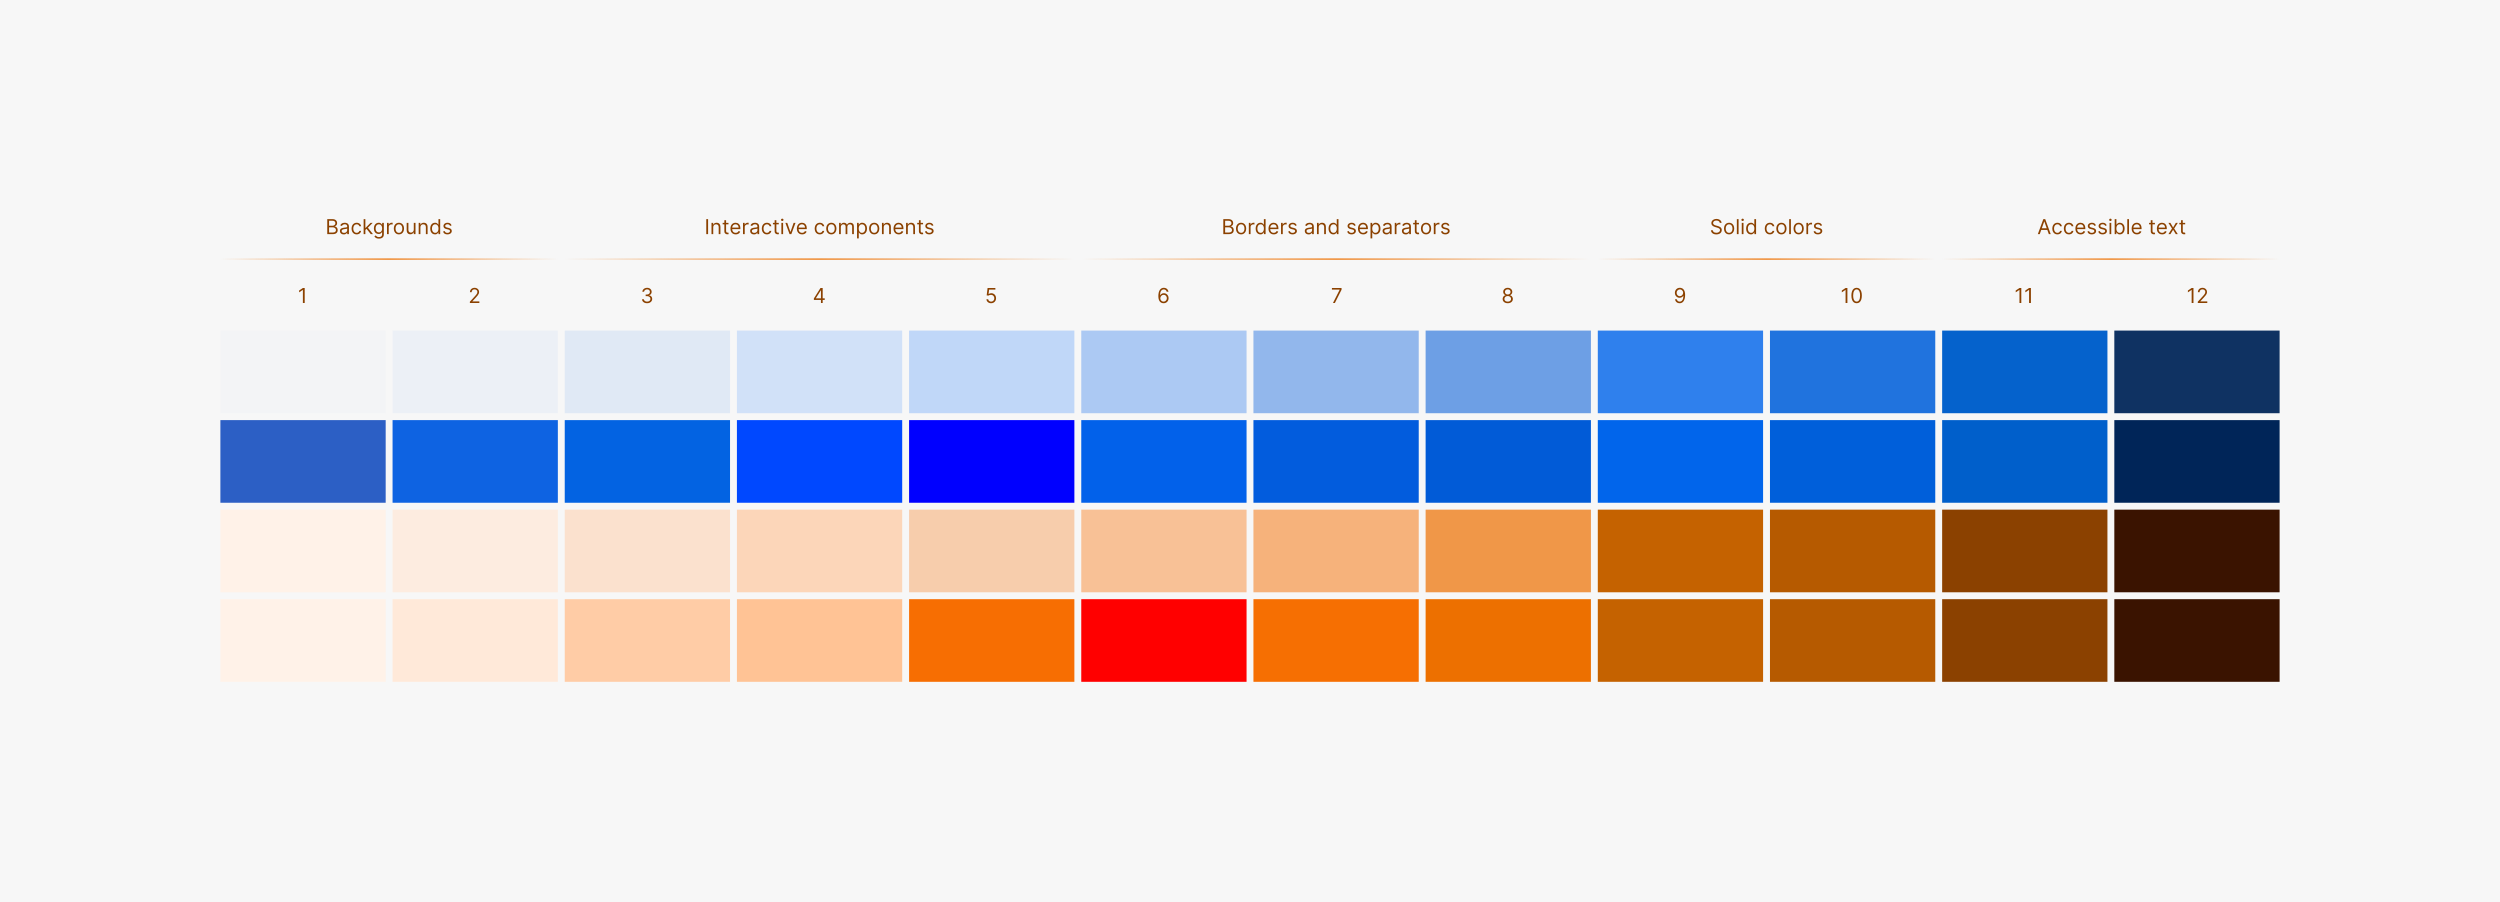<svg
  width="1452"
  height="524"
  viewBox="0 0 1452 524"
  fill="none"
  xmlns="http://www.w3.org/2000/svg"
>
  <rect width="1452" height="524" fill="#f7f7f7" />

  <rect x="128" y="192" width="96" height="48" fill="#f3f4f6" />
  <rect x="228" y="192" width="96" height="48" fill="#ecf0f6" />
  <rect x="328" y="192" width="96" height="48" fill="#e0e9f5" />
  <rect x="428" y="192" width="96" height="48" fill="#d1e1f8" />
  <rect x="528" y="192" width="96" height="48" fill="#c0d7f8" />
  <rect x="628" y="192" width="96" height="48" fill="#acc9f3" />
  <rect x="728" y="192" width="96" height="48" fill="#92b7ec" />
  <rect x="828" y="192" width="96" height="48" fill="#6d9fe5" />
  <rect x="928" y="192" width="96" height="48" fill="#2f80ed" />
  <rect x="1028" y="192" width="96" height="48" fill="#2073de" />
  <rect x="1128" y="192" width="96" height="48" fill="#0562cc" />
  <rect x="1228" y="192" width="96" height="48" fill="#0f3262" />
  <rect x="128" y="244" width="96" height="48" fill="#2c5fc505" />
  <rect x="228" y="244" width="96" height="48" fill="#0e63e20c" />
  <rect x="328" y="244" width="96" height="48" fill="#0363e218" />
  <rect x="428" y="244" width="96" height="48" fill="#0048ff20" />
  <rect x="528" y="244" width="96" height="48" fill="#0000ff20" />
  <rect x="628" y="244" width="96" height="48" fill="#0261ea4e" />
  <rect x="728" y="244" width="96" height="48" fill="#025cdd69" />
  <rect x="828" y="244" width="96" height="48" fill="#015bd78f" />
  <rect x="928" y="244" width="96" height="48" fill="#0165ebcf" />
  <rect x="1028" y="244" width="96" height="48" fill="#005fdade" />
  <rect x="1128" y="244" width="96" height="48" fill="#005fcbfa" />
  <rect x="1228" y="244" width="96" height="48" fill="#002558f0" />

  <rect x="128" y="296" width="96" height="48" fill="#fff2e8" />
  <rect x="228" y="296" width="96" height="48" fill="#fdece0" />
  <rect x="328" y="296" width="96" height="48" fill="#fbe1ce" />
  <rect x="428" y="296" width="96" height="48" fill="#fcd6b9" />
  <rect x="528" y="296" width="96" height="48" fill="#f7cdac" />
  <rect x="628" y="296" width="96" height="48" fill="#f8c196" />
  <rect x="728" y="296" width="96" height="48" fill="#f6b27b" />
  <rect x="828" y="296" width="96" height="48" fill="#f09748" />
  <rect x="928" y="296" width="96" height="48" fill="#c56200" />
  <rect x="1028" y="296" width="96" height="48" fill="#b65a00" />
  <rect x="1128" y="296" width="96" height="48" fill="#8b4100" />
  <rect x="1228" y="296" width="96" height="48" fill="#3a1300" />
  <rect x="128" y="348" width="96" height="48" fill="#fff2e8" />
  <rect x="228" y="348" width="96" height="48" fill="#ffe9d9c0" />
  <rect x="328" y="348" width="96" height="48" fill="#ffcca680" />
  <rect x="428" y="348" width="96" height="48" fill="#ffc395a0" />
  <rect x="528" y="348" width="96" height="48" fill="#f76e024e" />
  <rect x="628" y="348" width="96" height="48" fill="#ff000020" />
  <rect x="728" y="348" width="96" height="48" fill="#f66f0281" />
  <rect x="828" y="348" width="96" height="48" fill="#ed7000b5" />
  <rect x="928" y="348" width="96" height="48" fill="#c56200" />
  <rect x="1028" y="348" width="96" height="48" fill="#b65a00" />
  <rect x="1128" y="348" width="96" height="48" fill="#8b4100" />
  <rect x="1228" y="348" width="96" height="48" fill="#3a1300" />
  <path
    d="M1273.97 167.273V176H1272.91V168.381H1272.86L1270.73 169.795V168.722L1272.91 167.273H1273.97ZM1276.48 176V175.233L1279.36 172.08C1279.7 171.71 1279.98 171.389 1280.2 171.116C1280.42 170.841 1280.58 170.582 1280.68 170.341C1280.79 170.097 1280.85 169.841 1280.85 169.574C1280.85 169.267 1280.77 169.001 1280.62 168.777C1280.48 168.553 1280.28 168.379 1280.03 168.257C1279.77 168.135 1279.49 168.074 1279.17 168.074C1278.84 168.074 1278.55 168.143 1278.3 168.283C1278.05 168.419 1277.86 168.611 1277.72 168.858C1277.59 169.105 1277.52 169.395 1277.52 169.727H1276.52C1276.52 169.216 1276.63 168.767 1276.87 168.381C1277.11 167.994 1277.43 167.693 1277.83 167.477C1278.24 167.261 1278.7 167.153 1279.21 167.153C1279.72 167.153 1280.17 167.261 1280.57 167.477C1280.96 167.693 1281.27 167.984 1281.5 168.351C1281.72 168.717 1281.83 169.125 1281.83 169.574C1281.83 169.895 1281.78 170.209 1281.66 170.516C1281.55 170.82 1281.35 171.159 1281.06 171.534C1280.78 171.906 1280.39 172.361 1279.89 172.898L1277.93 174.994V175.062H1281.99V176H1276.48Z"
    fill="#8b4100"
  />
  <path
    d="M1173.97 167.273V176H1172.91V168.381H1172.86L1170.73 169.795V168.722L1172.91 167.273H1173.97ZM1179.55 167.273V176H1178.49V168.381H1178.44L1176.31 169.795V168.722L1178.49 167.273H1179.55Z"
    fill="#8b4100"
  />
  <path
    d="M1072.97 167.273V176H1071.91V168.381H1071.86L1069.73 169.795V168.722L1071.91 167.273H1072.97ZM1078.33 176.119C1077.69 176.119 1077.14 175.945 1076.69 175.595C1076.24 175.243 1075.89 174.733 1075.65 174.065C1075.41 173.395 1075.29 172.585 1075.29 171.636C1075.29 170.693 1075.41 169.888 1075.65 169.22C1075.89 168.55 1076.24 168.038 1076.69 167.686C1077.15 167.331 1077.69 167.153 1078.33 167.153C1078.96 167.153 1079.51 167.331 1079.96 167.686C1080.41 168.038 1080.76 168.55 1081 169.22C1081.24 169.888 1081.36 170.693 1081.36 171.636C1081.36 172.585 1081.24 173.395 1081 174.065C1080.77 174.733 1080.42 175.243 1079.97 175.595C1079.52 175.945 1078.97 176.119 1078.33 176.119ZM1078.33 175.182C1078.96 175.182 1079.46 174.875 1079.81 174.261C1080.16 173.648 1080.34 172.773 1080.34 171.636C1080.34 170.881 1080.26 170.237 1080.1 169.706C1079.94 169.175 1079.71 168.77 1079.41 168.491C1079.11 168.213 1078.75 168.074 1078.33 168.074C1077.7 168.074 1077.2 168.385 1076.85 169.007C1076.49 169.626 1076.32 170.503 1076.32 171.636C1076.32 172.392 1076.4 173.034 1076.56 173.562C1076.71 174.091 1076.94 174.493 1077.24 174.768C1077.54 175.044 1077.9 175.182 1078.33 175.182Z"
    fill="#8b4100"
  />
  <path
    d="M975.682 167.153C976.04 167.156 976.398 167.224 976.756 167.358C977.114 167.491 977.44 167.713 977.736 168.023C978.031 168.33 978.268 168.749 978.447 169.28C978.626 169.811 978.716 170.477 978.716 171.278C978.716 172.054 978.642 172.743 978.494 173.345C978.349 173.945 978.139 174.45 977.864 174.862C977.591 175.274 977.259 175.587 976.866 175.8C976.477 176.013 976.037 176.119 975.545 176.119C975.057 176.119 974.621 176.023 974.237 175.83C973.857 175.634 973.544 175.362 973.3 175.016C973.058 174.666 972.903 174.261 972.835 173.801H973.875C973.969 174.202 974.155 174.533 974.433 174.794C974.714 175.053 975.085 175.182 975.545 175.182C976.219 175.182 976.75 174.888 977.139 174.3C977.531 173.712 977.727 172.881 977.727 171.807H977.659C977.5 172.045 977.311 172.251 977.092 172.425C976.874 172.598 976.631 172.732 976.364 172.825C976.097 172.919 975.813 172.966 975.511 172.966C975.011 172.966 974.553 172.842 974.135 172.595C973.72 172.345 973.388 172.003 973.138 171.568C972.891 171.131 972.767 170.631 972.767 170.068C972.767 169.534 972.886 169.045 973.125 168.602C973.366 168.156 973.705 167.801 974.139 167.537C974.577 167.273 975.091 167.145 975.682 167.153ZM975.682 168.091C975.324 168.091 975.001 168.18 974.714 168.359C974.43 168.536 974.205 168.774 974.037 169.075C973.872 169.374 973.79 169.705 973.79 170.068C973.79 170.432 973.869 170.763 974.028 171.061C974.19 171.357 974.411 171.592 974.689 171.768C974.97 171.942 975.29 172.028 975.648 172.028C975.918 172.028 976.169 171.976 976.402 171.871C976.635 171.763 976.838 171.616 977.011 171.432C977.188 171.244 977.325 171.033 977.425 170.797C977.524 170.558 977.574 170.31 977.574 170.051C977.574 169.71 977.491 169.391 977.327 169.092C977.165 168.794 976.94 168.553 976.653 168.368C976.369 168.183 976.045 168.091 975.682 168.091Z"
    fill="#8b4100"
  />
  <path
    d="M875.699 176.119C875.114 176.119 874.597 176.016 874.148 175.808C873.702 175.598 873.354 175.31 873.104 174.943C872.854 174.574 872.73 174.153 872.733 173.682C872.73 173.312 872.803 172.972 872.95 172.659C873.098 172.344 873.3 172.081 873.555 171.871C873.814 171.658 874.102 171.523 874.42 171.466V171.415C874.003 171.307 873.67 171.072 873.423 170.712C873.176 170.348 873.054 169.935 873.057 169.472C873.054 169.028 873.166 168.632 873.393 168.283C873.621 167.933 873.933 167.658 874.331 167.456C874.732 167.254 875.188 167.153 875.699 167.153C876.205 167.153 876.656 167.254 877.054 167.456C877.452 167.658 877.764 167.933 877.991 168.283C878.222 168.632 878.338 169.028 878.341 169.472C878.338 169.935 878.212 170.348 877.962 170.712C877.714 171.072 877.386 171.307 876.977 171.415V171.466C877.293 171.523 877.577 171.658 877.83 171.871C878.082 172.081 878.284 172.344 878.435 172.659C878.585 172.972 878.662 173.312 878.665 173.682C878.662 174.153 878.534 174.574 878.281 174.943C878.031 175.31 877.683 175.598 877.237 175.808C876.794 176.016 876.281 176.119 875.699 176.119ZM875.699 175.182C876.094 175.182 876.435 175.118 876.722 174.99C877.009 174.862 877.23 174.682 877.386 174.449C877.543 174.216 877.622 173.943 877.625 173.631C877.622 173.301 877.537 173.01 877.369 172.757C877.202 172.504 876.973 172.305 876.683 172.161C876.396 172.016 876.068 171.943 875.699 171.943C875.327 171.943 874.994 172.016 874.702 172.161C874.412 172.305 874.183 172.504 874.016 172.757C873.851 173.01 873.77 173.301 873.773 173.631C873.77 173.943 873.845 174.216 873.999 174.449C874.155 174.682 874.378 174.862 874.668 174.99C874.957 175.118 875.301 175.182 875.699 175.182ZM875.699 171.04C876.011 171.04 876.288 170.977 876.53 170.852C876.774 170.727 876.966 170.553 877.105 170.328C877.244 170.104 877.315 169.841 877.318 169.54C877.315 169.244 877.246 168.987 877.109 168.768C876.973 168.547 876.784 168.376 876.543 168.257C876.301 168.135 876.02 168.074 875.699 168.074C875.372 168.074 875.087 168.135 874.842 168.257C874.598 168.376 874.409 168.547 874.276 168.768C874.142 168.987 874.077 169.244 874.08 169.54C874.077 169.841 874.143 170.104 874.28 170.328C874.419 170.553 874.611 170.727 874.855 170.852C875.099 170.977 875.381 171.04 875.699 171.04Z"
    fill="#8b4100"
  />
  <path
    d="M774.176 176L778.08 168.278V168.21H773.58V167.273H779.17V168.261L775.284 176H774.176Z"
    fill="#8b4100"
  />
  <path
    d="M675.801 176.119C675.443 176.114 675.085 176.045 674.727 175.915C674.369 175.784 674.043 175.564 673.747 175.254C673.452 174.942 673.214 174.52 673.036 173.989C672.857 173.455 672.767 172.784 672.767 171.977C672.767 171.205 672.839 170.52 672.984 169.923C673.129 169.324 673.339 168.82 673.615 168.411C673.891 167.999 674.223 167.686 674.612 167.473C675.004 167.26 675.446 167.153 675.938 167.153C676.426 167.153 676.861 167.251 677.241 167.447C677.625 167.641 677.938 167.911 678.179 168.257C678.42 168.604 678.577 169.003 678.648 169.455H677.608C677.511 169.062 677.324 168.737 677.045 168.479C676.767 168.22 676.398 168.091 675.938 168.091C675.261 168.091 674.729 168.385 674.339 168.973C673.953 169.561 673.759 170.386 673.756 171.449H673.824C673.983 171.207 674.172 171.001 674.391 170.831C674.612 170.658 674.857 170.524 675.124 170.43C675.391 170.337 675.673 170.29 675.972 170.29C676.472 170.29 676.929 170.415 677.344 170.665C677.759 170.912 678.091 171.254 678.341 171.692C678.591 172.126 678.716 172.625 678.716 173.188C678.716 173.727 678.595 174.222 678.354 174.67C678.112 175.116 677.773 175.472 677.335 175.736C676.901 175.997 676.389 176.125 675.801 176.119ZM675.801 175.182C676.159 175.182 676.48 175.092 676.764 174.913C677.051 174.734 677.277 174.494 677.442 174.193C677.609 173.892 677.693 173.557 677.693 173.188C677.693 172.827 677.612 172.499 677.45 172.203C677.291 171.905 677.071 171.668 676.79 171.491C676.511 171.315 676.193 171.227 675.835 171.227C675.565 171.227 675.314 171.281 675.081 171.389C674.848 171.494 674.643 171.639 674.467 171.824C674.294 172.009 674.158 172.22 674.058 172.459C673.959 172.695 673.909 172.943 673.909 173.205C673.909 173.551 673.99 173.875 674.152 174.176C674.317 174.477 674.541 174.72 674.825 174.905C675.112 175.089 675.438 175.182 675.801 175.182Z"
    fill="#8b4100"
  />
  <path
    d="M575.631 176.119C575.131 176.119 574.68 176.02 574.28 175.821C573.879 175.622 573.558 175.349 573.317 175.003C573.075 174.656 572.943 174.261 572.92 173.818H573.943C573.983 174.213 574.162 174.54 574.48 174.798C574.801 175.054 575.185 175.182 575.631 175.182C575.989 175.182 576.307 175.098 576.585 174.93C576.866 174.763 577.087 174.533 577.246 174.24C577.408 173.945 577.489 173.611 577.489 173.239C577.489 172.858 577.405 172.518 577.237 172.22C577.072 171.919 576.845 171.682 576.555 171.509C576.266 171.335 575.935 171.247 575.562 171.244C575.295 171.241 575.021 171.283 574.74 171.368C574.459 171.45 574.227 171.557 574.045 171.688L573.057 171.568L573.585 167.273H578.119V168.21H574.472L574.165 170.784H574.216C574.395 170.642 574.619 170.524 574.889 170.43C575.159 170.337 575.44 170.29 575.733 170.29C576.267 170.29 576.743 170.418 577.161 170.673C577.581 170.926 577.911 171.273 578.149 171.713C578.391 172.153 578.511 172.656 578.511 173.222C578.511 173.778 578.386 174.276 578.136 174.713C577.889 175.148 577.548 175.491 577.114 175.744C576.679 175.994 576.185 176.119 575.631 176.119Z"
    fill="#8b4100"
  />
  <path
    d="M472.699 174.21V173.341L476.534 167.273H477.165V168.619H476.739L473.841 173.205V173.273H479.006V174.21H472.699ZM476.807 176V173.946V173.541V167.273H477.812V176H476.807Z"
    fill="#8b4100"
  />
  <path
    d="M375.852 176.119C375.29 176.119 374.788 176.023 374.348 175.83C373.911 175.636 373.563 175.368 373.304 175.024C373.048 174.678 372.909 174.276 372.886 173.818H373.96C373.983 174.099 374.08 174.342 374.25 174.547C374.42 174.749 374.643 174.905 374.919 175.016C375.195 175.126 375.5 175.182 375.835 175.182C376.21 175.182 376.543 175.116 376.832 174.986C377.122 174.855 377.349 174.673 377.514 174.44C377.679 174.207 377.761 173.938 377.761 173.631C377.761 173.31 377.682 173.027 377.523 172.783C377.364 172.536 377.131 172.342 376.824 172.203C376.517 172.064 376.142 171.994 375.699 171.994H375V171.057H375.699C376.045 171.057 376.349 170.994 376.611 170.869C376.875 170.744 377.081 170.568 377.229 170.341C377.379 170.114 377.455 169.847 377.455 169.54C377.455 169.244 377.389 168.987 377.259 168.768C377.128 168.55 376.943 168.379 376.705 168.257C376.469 168.135 376.19 168.074 375.869 168.074C375.568 168.074 375.284 168.129 375.017 168.24C374.753 168.348 374.537 168.506 374.369 168.713C374.202 168.918 374.111 169.165 374.097 169.455H373.074C373.091 168.997 373.229 168.597 373.487 168.253C373.746 167.906 374.084 167.636 374.501 167.443C374.922 167.25 375.384 167.153 375.886 167.153C376.426 167.153 376.889 167.263 377.276 167.482C377.662 167.697 377.959 167.983 378.166 168.338C378.374 168.693 378.477 169.077 378.477 169.489C378.477 169.98 378.348 170.399 378.089 170.746C377.834 171.092 377.486 171.332 377.045 171.466V171.534C377.597 171.625 378.027 171.859 378.337 172.237C378.646 172.612 378.801 173.077 378.801 173.631C378.801 174.105 378.672 174.531 378.413 174.909C378.158 175.284 377.808 175.58 377.365 175.795C376.922 176.011 376.418 176.119 375.852 176.119Z"
    fill="#8b4100"
  />
  <path
    d="M272.903 176V175.233L275.784 172.08C276.122 171.71 276.401 171.389 276.619 171.116C276.838 170.841 277 170.582 277.105 170.341C277.213 170.097 277.267 169.841 277.267 169.574C277.267 169.267 277.193 169.001 277.045 168.777C276.901 168.553 276.702 168.379 276.449 168.257C276.196 168.135 275.912 168.074 275.597 168.074C275.261 168.074 274.969 168.143 274.719 168.283C274.472 168.419 274.28 168.611 274.143 168.858C274.01 169.105 273.943 169.395 273.943 169.727H272.938C272.938 169.216 273.055 168.767 273.291 168.381C273.527 167.994 273.848 167.693 274.254 167.477C274.663 167.261 275.122 167.153 275.631 167.153C276.142 167.153 276.595 167.261 276.99 167.477C277.385 167.693 277.695 167.984 277.919 168.351C278.143 168.717 278.256 169.125 278.256 169.574C278.256 169.895 278.197 170.209 278.081 170.516C277.967 170.82 277.768 171.159 277.484 171.534C277.203 171.906 276.812 172.361 276.312 172.898L274.352 174.994V175.062H278.409V176H272.903Z"
    fill="#8b4100"
  />
  <path
    d="M176.972 167.273V176H175.915V168.381H175.864L173.733 169.795V168.722L175.915 167.273H176.972Z"
    fill="#8b4100"
  />
  <path
    d="M1184.67 136H1183.56L1186.77 127.273H1187.86L1191.06 136H1189.96L1187.35 128.653H1187.28L1184.67 136ZM1185.08 132.591H1189.55V133.528H1185.08V132.591ZM1194.95 136.136C1194.33 136.136 1193.8 135.991 1193.36 135.702C1192.92 135.412 1192.58 135.013 1192.34 134.504C1192.1 133.996 1191.98 133.415 1191.98 132.761C1191.98 132.097 1192.1 131.51 1192.35 131.001C1192.59 130.49 1192.94 130.091 1193.38 129.804C1193.82 129.514 1194.34 129.369 1194.93 129.369C1195.39 129.369 1195.8 129.455 1196.17 129.625C1196.54 129.795 1196.85 130.034 1197.08 130.341C1197.32 130.648 1197.46 131.006 1197.52 131.415H1196.51C1196.44 131.116 1196.27 130.852 1196 130.622C1195.74 130.389 1195.39 130.273 1194.95 130.273C1194.55 130.273 1194.21 130.375 1193.92 130.58C1193.62 130.781 1193.39 131.067 1193.23 131.436C1193.07 131.803 1192.99 132.233 1192.99 132.727C1192.99 133.233 1193.07 133.673 1193.23 134.048C1193.39 134.423 1193.61 134.714 1193.91 134.922C1194.2 135.129 1194.55 135.233 1194.95 135.233C1195.21 135.233 1195.45 135.188 1195.66 135.097C1195.87 135.006 1196.05 134.875 1196.2 134.705C1196.35 134.534 1196.45 134.33 1196.51 134.091H1197.52C1197.46 134.477 1197.32 134.825 1197.1 135.135C1196.88 135.442 1196.58 135.686 1196.22 135.868C1195.85 136.047 1195.43 136.136 1194.95 136.136ZM1201.65 136.136C1201.04 136.136 1200.51 135.991 1200.06 135.702C1199.62 135.412 1199.28 135.013 1199.04 134.504C1198.8 133.996 1198.68 133.415 1198.68 132.761C1198.68 132.097 1198.81 131.51 1199.05 131.001C1199.3 130.49 1199.64 130.091 1200.08 129.804C1200.52 129.514 1201.04 129.369 1201.63 129.369C1202.09 129.369 1202.51 129.455 1202.88 129.625C1203.25 129.795 1203.55 130.034 1203.78 130.341C1204.02 130.648 1204.17 131.006 1204.22 131.415H1203.22C1203.14 131.116 1202.97 130.852 1202.71 130.622C1202.45 130.389 1202.09 130.273 1201.65 130.273C1201.26 130.273 1200.91 130.375 1200.62 130.58C1200.33 130.781 1200.1 131.067 1199.93 131.436C1199.77 131.803 1199.69 132.233 1199.69 132.727C1199.69 133.233 1199.77 133.673 1199.93 134.048C1200.09 134.423 1200.32 134.714 1200.61 134.922C1200.91 135.129 1201.25 135.233 1201.65 135.233C1201.91 135.233 1202.15 135.188 1202.36 135.097C1202.57 135.006 1202.75 134.875 1202.9 134.705C1203.05 134.534 1203.16 134.33 1203.22 134.091H1204.22C1204.17 134.477 1204.03 134.825 1203.8 135.135C1203.58 135.442 1203.29 135.686 1202.92 135.868C1202.56 136.047 1202.13 136.136 1201.65 136.136ZM1208.44 136.136C1207.81 136.136 1207.26 135.997 1206.81 135.719C1206.35 135.438 1206 135.045 1205.75 134.543C1205.51 134.037 1205.39 133.449 1205.39 132.778C1205.39 132.108 1205.51 131.517 1205.75 131.006C1206 130.491 1206.34 130.091 1206.78 129.804C1207.23 129.514 1207.75 129.369 1208.34 129.369C1208.68 129.369 1209.01 129.426 1209.35 129.54C1209.68 129.653 1209.98 129.838 1210.25 130.094C1210.53 130.347 1210.74 130.682 1210.91 131.099C1211.07 131.517 1211.15 132.031 1211.15 132.642V133.068H1206.1V132.199H1210.13C1210.13 131.83 1210.05 131.5 1209.9 131.21C1209.76 130.92 1209.55 130.692 1209.28 130.524C1209.01 130.357 1208.7 130.273 1208.34 130.273C1207.94 130.273 1207.59 130.372 1207.3 130.571C1207.01 130.767 1206.78 131.023 1206.63 131.338C1206.47 131.653 1206.39 131.991 1206.39 132.352V132.932C1206.39 133.426 1206.48 133.845 1206.65 134.189C1206.82 134.53 1207.06 134.79 1207.37 134.969C1207.68 135.145 1208.03 135.233 1208.44 135.233C1208.7 135.233 1208.94 135.196 1209.15 135.122C1209.37 135.045 1209.56 134.932 1209.71 134.781C1209.87 134.628 1209.99 134.437 1210.07 134.21L1211.05 134.483C1210.94 134.812 1210.77 135.102 1210.53 135.352C1210.29 135.599 1209.99 135.793 1209.64 135.932C1209.28 136.068 1208.88 136.136 1208.44 136.136ZM1217.31 130.92L1216.41 131.176C1216.35 131.026 1216.27 130.879 1216.16 130.737C1216.05 130.592 1215.9 130.473 1215.72 130.379C1215.53 130.286 1215.29 130.239 1215 130.239C1214.6 130.239 1214.26 130.331 1214 130.516C1213.73 130.697 1213.6 130.929 1213.6 131.21C1213.6 131.46 1213.69 131.658 1213.87 131.803C1214.05 131.947 1214.34 132.068 1214.72 132.165L1215.7 132.403C1216.28 132.545 1216.72 132.763 1217 133.055C1217.29 133.345 1217.43 133.719 1217.43 134.176C1217.43 134.551 1217.33 134.886 1217.11 135.182C1216.9 135.477 1216.6 135.71 1216.22 135.881C1215.83 136.051 1215.39 136.136 1214.88 136.136C1214.21 136.136 1213.66 135.991 1213.22 135.702C1212.78 135.412 1212.5 134.989 1212.39 134.432L1213.34 134.193C1213.43 134.545 1213.61 134.81 1213.86 134.986C1214.11 135.162 1214.45 135.25 1214.86 135.25C1215.33 135.25 1215.7 135.151 1215.98 134.952C1216.25 134.75 1216.39 134.509 1216.39 134.227C1216.39 134 1216.31 133.81 1216.16 133.656C1216 133.5 1215.75 133.384 1215.42 133.307L1214.33 133.051C1213.73 132.909 1213.29 132.689 1213.01 132.391C1212.73 132.089 1212.59 131.713 1212.59 131.261C1212.59 130.892 1212.7 130.565 1212.9 130.281C1213.11 129.997 1213.4 129.774 1213.76 129.612C1214.12 129.45 1214.54 129.369 1215 129.369C1215.64 129.369 1216.15 129.511 1216.52 129.795C1216.89 130.08 1217.16 130.455 1217.31 130.92ZM1223.58 130.92L1222.68 131.176C1222.62 131.026 1222.54 130.879 1222.43 130.737C1222.32 130.592 1222.17 130.473 1221.99 130.379C1221.8 130.286 1221.56 130.239 1221.27 130.239C1220.87 130.239 1220.53 130.331 1220.26 130.516C1220 130.697 1219.87 130.929 1219.87 131.21C1219.87 131.46 1219.96 131.658 1220.14 131.803C1220.32 131.947 1220.61 132.068 1220.99 132.165L1221.96 132.403C1222.55 132.545 1222.99 132.763 1223.27 133.055C1223.56 133.345 1223.7 133.719 1223.7 134.176C1223.7 134.551 1223.6 134.886 1223.38 135.182C1223.17 135.477 1222.87 135.71 1222.48 135.881C1222.1 136.051 1221.66 136.136 1221.15 136.136C1220.48 136.136 1219.93 135.991 1219.49 135.702C1219.05 135.412 1218.77 134.989 1218.66 134.432L1219.61 134.193C1219.7 134.545 1219.88 134.81 1220.13 134.986C1220.38 135.162 1220.72 135.25 1221.13 135.25C1221.6 135.25 1221.97 135.151 1222.25 134.952C1222.52 134.75 1222.66 134.509 1222.66 134.227C1222.66 134 1222.58 133.81 1222.43 133.656C1222.27 133.5 1222.02 133.384 1221.69 133.307L1220.6 133.051C1220 132.909 1219.56 132.689 1219.28 132.391C1219 132.089 1218.86 131.713 1218.86 131.261C1218.86 130.892 1218.97 130.565 1219.17 130.281C1219.38 129.997 1219.67 129.774 1220.03 129.612C1220.39 129.45 1220.81 129.369 1221.27 129.369C1221.91 129.369 1222.42 129.511 1222.79 129.795C1223.16 130.08 1223.43 130.455 1223.58 130.92ZM1225.22 136V129.455H1226.22V136H1225.22ZM1225.73 128.364C1225.53 128.364 1225.36 128.297 1225.22 128.163C1225.08 128.03 1225.01 127.869 1225.01 127.682C1225.01 127.494 1225.08 127.334 1225.22 127.2C1225.36 127.067 1225.53 127 1225.73 127C1225.92 127 1226.09 127.067 1226.23 127.2C1226.37 127.334 1226.44 127.494 1226.44 127.682C1226.44 127.869 1226.37 128.03 1226.23 128.163C1226.09 128.297 1225.92 128.364 1225.73 128.364ZM1228.2 136V127.273H1229.21V130.494H1229.29C1229.37 130.381 1229.47 130.236 1229.6 130.06C1229.73 129.881 1229.92 129.722 1230.17 129.582C1230.42 129.44 1230.76 129.369 1231.18 129.369C1231.74 129.369 1232.22 129.507 1232.64 129.783C1233.06 130.058 1233.39 130.449 1233.63 130.955C1233.86 131.46 1233.98 132.057 1233.98 132.744C1233.98 133.438 1233.86 134.038 1233.63 134.547C1233.39 135.053 1233.06 135.445 1232.65 135.723C1232.23 135.999 1231.75 136.136 1231.2 136.136C1230.78 136.136 1230.44 136.067 1230.19 135.928C1229.94 135.786 1229.74 135.625 1229.61 135.446C1229.47 135.264 1229.37 135.114 1229.29 134.994H1229.17V136H1228.2ZM1229.19 132.727C1229.19 133.222 1229.26 133.658 1229.41 134.036C1229.55 134.411 1229.76 134.705 1230.04 134.918C1230.32 135.128 1230.66 135.233 1231.06 135.233C1231.49 135.233 1231.84 135.122 1232.12 134.901C1232.4 134.676 1232.61 134.375 1232.76 133.997C1232.9 133.616 1232.97 133.193 1232.97 132.727C1232.97 132.267 1232.9 131.852 1232.76 131.483C1232.62 131.111 1232.41 130.817 1232.13 130.601C1231.84 130.382 1231.49 130.273 1231.06 130.273C1230.66 130.273 1230.31 130.376 1230.03 130.584C1229.76 130.788 1229.55 131.075 1229.4 131.445C1229.26 131.811 1229.19 132.239 1229.19 132.727ZM1236.52 127.273V136H1235.52V127.273H1236.52ZM1241.11 136.136C1240.48 136.136 1239.94 135.997 1239.48 135.719C1239.02 135.438 1238.67 135.045 1238.43 134.543C1238.18 134.037 1238.06 133.449 1238.06 132.778C1238.06 132.108 1238.18 131.517 1238.43 131.006C1238.67 130.491 1239.02 130.091 1239.46 129.804C1239.9 129.514 1240.42 129.369 1241.01 129.369C1241.35 129.369 1241.69 129.426 1242.02 129.54C1242.35 129.653 1242.65 129.838 1242.93 130.094C1243.2 130.347 1243.42 130.682 1243.58 131.099C1243.74 131.517 1243.82 132.031 1243.82 132.642V133.068H1238.77V132.199H1242.8C1242.8 131.83 1242.72 131.5 1242.58 131.21C1242.43 130.92 1242.22 130.692 1241.95 130.524C1241.69 130.357 1241.37 130.273 1241.01 130.273C1240.61 130.273 1240.26 130.372 1239.97 130.571C1239.68 130.767 1239.46 131.023 1239.3 131.338C1239.14 131.653 1239.06 131.991 1239.06 132.352V132.932C1239.06 133.426 1239.15 133.845 1239.32 134.189C1239.49 134.53 1239.73 134.79 1240.04 134.969C1240.35 135.145 1240.7 135.233 1241.11 135.233C1241.37 135.233 1241.61 135.196 1241.83 135.122C1242.04 135.045 1242.23 134.932 1242.38 134.781C1242.54 134.628 1242.66 134.437 1242.75 134.21L1243.72 134.483C1243.62 134.812 1243.44 135.102 1243.2 135.352C1242.96 135.599 1242.66 135.793 1242.31 135.932C1241.95 136.068 1241.55 136.136 1241.11 136.136ZM1251.57 129.455V130.307H1248.18V129.455H1251.57ZM1249.17 127.886H1250.17V134.125C1250.17 134.409 1250.22 134.622 1250.3 134.764C1250.38 134.903 1250.49 134.997 1250.62 135.045C1250.75 135.091 1250.9 135.114 1251.04 135.114C1251.15 135.114 1251.25 135.108 1251.32 135.097C1251.39 135.082 1251.44 135.071 1251.49 135.062L1251.69 135.966C1251.62 135.991 1251.53 136.017 1251.41 136.043C1251.28 136.071 1251.13 136.085 1250.94 136.085C1250.66 136.085 1250.38 136.024 1250.11 135.902C1249.84 135.78 1249.61 135.594 1249.43 135.344C1249.26 135.094 1249.17 134.778 1249.17 134.398V127.886ZM1255.76 136.136C1255.13 136.136 1254.58 135.997 1254.13 135.719C1253.67 135.438 1253.32 135.045 1253.07 134.543C1252.83 134.037 1252.71 133.449 1252.71 132.778C1252.71 132.108 1252.83 131.517 1253.07 131.006C1253.32 130.491 1253.66 130.091 1254.11 129.804C1254.55 129.514 1255.07 129.369 1255.66 129.369C1256 129.369 1256.33 129.426 1256.67 129.54C1257 129.653 1257.3 129.838 1257.57 130.094C1257.85 130.347 1258.06 130.682 1258.23 131.099C1258.39 131.517 1258.47 132.031 1258.47 132.642V133.068H1253.42V132.199H1257.45C1257.45 131.83 1257.37 131.5 1257.22 131.21C1257.08 130.92 1256.87 130.692 1256.6 130.524C1256.34 130.357 1256.02 130.273 1255.66 130.273C1255.26 130.273 1254.91 130.372 1254.62 130.571C1254.33 130.767 1254.1 131.023 1253.95 131.338C1253.79 131.653 1253.71 131.991 1253.71 132.352V132.932C1253.71 133.426 1253.8 133.845 1253.97 134.189C1254.14 134.53 1254.38 134.79 1254.69 134.969C1255 135.145 1255.35 135.233 1255.76 135.233C1256.02 135.233 1256.26 135.196 1256.47 135.122C1256.69 135.045 1256.88 134.932 1257.03 134.781C1257.19 134.628 1257.31 134.437 1257.39 134.21L1258.37 134.483C1258.26 134.812 1258.09 135.102 1257.85 135.352C1257.61 135.599 1257.31 135.793 1256.96 135.932C1256.6 136.068 1256.2 136.136 1255.76 136.136ZM1260.57 129.455L1262.14 132.131L1263.71 129.455H1264.87L1262.75 132.727L1264.87 136H1263.71L1262.14 133.46L1260.57 136H1259.41L1261.49 132.727L1259.41 129.455H1260.57ZM1269.15 129.455V130.307H1265.76V129.455H1269.15ZM1266.75 127.886H1267.75V134.125C1267.75 134.409 1267.79 134.622 1267.88 134.764C1267.96 134.903 1268.07 134.997 1268.2 135.045C1268.33 135.091 1268.47 135.114 1268.62 135.114C1268.73 135.114 1268.82 135.108 1268.89 135.097C1268.97 135.082 1269.02 135.071 1269.06 135.062L1269.27 135.966C1269.2 135.991 1269.11 136.017 1268.98 136.043C1268.86 136.071 1268.71 136.085 1268.52 136.085C1268.24 136.085 1267.96 136.024 1267.68 135.902C1267.41 135.78 1267.19 135.594 1267.01 135.344C1266.83 135.094 1266.75 134.778 1266.75 134.398V127.886Z"
    fill="#8b4100"
  />
  <path
    d="M998.859 129.455C998.808 129.023 998.6 128.688 998.237 128.449C997.873 128.21 997.427 128.091 996.899 128.091C996.512 128.091 996.174 128.153 995.884 128.278C995.597 128.403 995.373 128.575 995.211 128.794C995.052 129.013 994.972 129.261 994.972 129.54C994.972 129.773 995.028 129.973 995.139 130.141C995.252 130.305 995.397 130.443 995.573 130.554C995.749 130.662 995.934 130.751 996.127 130.822C996.32 130.891 996.498 130.946 996.66 130.989L997.546 131.227C997.774 131.287 998.026 131.369 998.305 131.474C998.586 131.58 998.855 131.723 999.11 131.905C999.369 132.084 999.582 132.314 999.749 132.595C999.917 132.876 1000 133.222 1000 133.631C1000 134.102 999.877 134.528 999.63 134.909C999.386 135.29 999.028 135.592 998.556 135.817C998.088 136.041 997.518 136.153 996.847 136.153C996.222 136.153 995.681 136.053 995.224 135.851C994.769 135.649 994.411 135.368 994.15 135.007C993.892 134.646 993.745 134.227 993.711 133.75H994.802C994.83 134.08 994.941 134.352 995.134 134.568C995.33 134.781 995.578 134.94 995.876 135.045C996.177 135.148 996.501 135.199 996.847 135.199C997.251 135.199 997.613 135.134 997.934 135.003C998.255 134.869 998.509 134.685 998.697 134.449C998.884 134.21 998.978 133.932 998.978 133.614C998.978 133.324 998.897 133.088 998.735 132.906C998.573 132.724 998.36 132.577 998.096 132.463C997.832 132.349 997.546 132.25 997.24 132.165L996.166 131.858C995.484 131.662 994.944 131.382 994.546 131.018C994.149 130.655 993.95 130.179 993.95 129.591C993.95 129.102 994.082 128.676 994.346 128.312C994.613 127.946 994.971 127.662 995.42 127.46C995.872 127.256 996.376 127.153 996.933 127.153C997.495 127.153 997.995 127.254 998.433 127.456C998.87 127.655 999.217 127.928 999.472 128.274C999.731 128.621 999.867 129.014 999.882 129.455H998.859ZM1004.26 136.136C1003.67 136.136 1003.15 135.996 1002.71 135.714C1002.26 135.433 1001.92 135.04 1001.67 134.534C1001.42 134.028 1001.3 133.437 1001.3 132.761C1001.3 132.08 1001.42 131.484 1001.67 130.976C1001.92 130.467 1002.26 130.072 1002.71 129.791C1003.15 129.51 1003.67 129.369 1004.26 129.369C1004.85 129.369 1005.37 129.51 1005.81 129.791C1006.26 130.072 1006.6 130.467 1006.85 130.976C1007.1 131.484 1007.23 132.08 1007.23 132.761C1007.23 133.437 1007.1 134.028 1006.85 134.534C1006.6 135.04 1006.26 135.433 1005.81 135.714C1005.37 135.996 1004.85 136.136 1004.26 136.136ZM1004.26 135.233C1004.71 135.233 1005.08 135.118 1005.37 134.888C1005.66 134.658 1005.87 134.355 1006.01 133.98C1006.15 133.605 1006.22 133.199 1006.22 132.761C1006.22 132.324 1006.15 131.916 1006.01 131.538C1005.87 131.161 1005.66 130.855 1005.37 130.622C1005.08 130.389 1004.71 130.273 1004.26 130.273C1003.81 130.273 1003.44 130.389 1003.15 130.622C1002.86 130.855 1002.65 131.161 1002.51 131.538C1002.37 131.916 1002.3 132.324 1002.3 132.761C1002.3 133.199 1002.37 133.605 1002.51 133.98C1002.65 134.355 1002.86 134.658 1003.15 134.888C1003.44 135.118 1003.81 135.233 1004.26 135.233ZM1009.77 127.273V136H1008.76V127.273H1009.77ZM1011.61 136V129.455H1012.62V136H1011.61ZM1012.12 128.364C1011.93 128.364 1011.76 128.297 1011.61 128.163C1011.47 128.03 1011.41 127.869 1011.41 127.682C1011.41 127.494 1011.47 127.334 1011.61 127.2C1011.76 127.067 1011.93 127 1012.12 127C1012.32 127 1012.48 127.067 1012.62 127.2C1012.77 127.334 1012.84 127.494 1012.84 127.682C1012.84 127.869 1012.77 128.03 1012.62 128.163C1012.48 128.297 1012.32 128.364 1012.12 128.364ZM1016.93 136.136C1016.38 136.136 1015.9 135.999 1015.48 135.723C1015.07 135.445 1014.74 135.053 1014.5 134.547C1014.27 134.038 1014.15 133.438 1014.15 132.744C1014.15 132.057 1014.27 131.46 1014.5 130.955C1014.74 130.449 1015.07 130.058 1015.49 129.783C1015.91 129.507 1016.4 129.369 1016.95 129.369C1017.37 129.369 1017.71 129.44 1017.96 129.582C1018.21 129.722 1018.4 129.881 1018.53 130.06C1018.66 130.236 1018.76 130.381 1018.84 130.494H1018.92V127.273H1019.93V136H1018.96V134.994H1018.84C1018.76 135.114 1018.66 135.264 1018.52 135.446C1018.39 135.625 1018.19 135.786 1017.94 135.928C1017.69 136.067 1017.35 136.136 1016.93 136.136ZM1017.07 135.233C1017.47 135.233 1017.81 135.128 1018.09 134.918C1018.37 134.705 1018.58 134.411 1018.72 134.036C1018.87 133.658 1018.94 133.222 1018.94 132.727C1018.94 132.239 1018.87 131.811 1018.73 131.445C1018.59 131.075 1018.38 130.788 1018.1 130.584C1017.82 130.376 1017.47 130.273 1017.07 130.273C1016.64 130.273 1016.28 130.382 1016 130.601C1015.72 130.817 1015.51 131.111 1015.37 131.483C1015.23 131.852 1015.16 132.267 1015.16 132.727C1015.16 133.193 1015.23 133.616 1015.37 133.997C1015.51 134.375 1015.73 134.676 1016.01 134.901C1016.29 135.122 1016.65 135.233 1017.07 135.233ZM1027.94 136.136C1027.33 136.136 1026.8 135.991 1026.36 135.702C1025.92 135.412 1025.58 135.013 1025.34 134.504C1025.1 133.996 1024.98 133.415 1024.98 132.761C1024.98 132.097 1025.1 131.51 1025.35 131.001C1025.59 130.49 1025.94 130.091 1026.38 129.804C1026.82 129.514 1027.34 129.369 1027.93 129.369C1028.39 129.369 1028.8 129.455 1029.17 129.625C1029.54 129.795 1029.84 130.034 1030.08 130.341C1030.32 130.648 1030.46 131.006 1030.52 131.415H1029.51C1029.44 131.116 1029.27 130.852 1029 130.622C1028.74 130.389 1028.39 130.273 1027.94 130.273C1027.55 130.273 1027.21 130.375 1026.91 130.58C1026.62 130.781 1026.39 131.067 1026.23 131.436C1026.07 131.803 1025.98 132.233 1025.98 132.727C1025.98 133.233 1026.06 133.673 1026.22 134.048C1026.39 134.423 1026.61 134.714 1026.91 134.922C1027.2 135.129 1027.55 135.233 1027.94 135.233C1028.21 135.233 1028.44 135.188 1028.66 135.097C1028.87 135.006 1029.05 134.875 1029.2 134.705C1029.35 134.534 1029.45 134.33 1029.51 134.091H1030.52C1030.46 134.477 1030.32 134.825 1030.1 135.135C1029.88 135.442 1029.58 135.686 1029.21 135.868C1028.85 136.047 1028.43 136.136 1027.94 136.136ZM1034.65 136.136C1034.06 136.136 1033.54 135.996 1033.09 135.714C1032.65 135.433 1032.3 135.04 1032.05 134.534C1031.81 134.028 1031.68 133.437 1031.68 132.761C1031.68 132.08 1031.81 131.484 1032.05 130.976C1032.3 130.467 1032.65 130.072 1033.09 129.791C1033.54 129.51 1034.06 129.369 1034.65 129.369C1035.24 129.369 1035.76 129.51 1036.2 129.791C1036.65 130.072 1036.99 130.467 1037.24 130.976C1037.49 131.484 1037.61 132.08 1037.61 132.761C1037.61 133.437 1037.49 134.028 1037.24 134.534C1036.99 135.04 1036.65 135.433 1036.2 135.714C1035.76 135.996 1035.24 136.136 1034.65 136.136ZM1034.65 135.233C1035.1 135.233 1035.47 135.118 1035.76 134.888C1036.05 134.658 1036.26 134.355 1036.4 133.98C1036.54 133.605 1036.61 133.199 1036.61 132.761C1036.61 132.324 1036.54 131.916 1036.4 131.538C1036.26 131.161 1036.05 130.855 1035.76 130.622C1035.47 130.389 1035.1 130.273 1034.65 130.273C1034.2 130.273 1033.83 130.389 1033.54 130.622C1033.25 130.855 1033.04 131.161 1032.9 131.538C1032.76 131.916 1032.69 132.324 1032.69 132.761C1032.69 133.199 1032.76 133.605 1032.9 133.98C1033.04 134.355 1033.25 134.658 1033.54 134.888C1033.83 135.118 1034.2 135.233 1034.65 135.233ZM1040.15 127.273V136H1039.15V127.273H1040.15ZM1044.66 136.136C1044.06 136.136 1043.55 135.996 1043.1 135.714C1042.66 135.433 1042.31 135.04 1042.06 134.534C1041.81 134.028 1041.69 133.437 1041.69 132.761C1041.69 132.08 1041.81 131.484 1042.06 130.976C1042.31 130.467 1042.66 130.072 1043.1 129.791C1043.55 129.51 1044.06 129.369 1044.66 129.369C1045.25 129.369 1045.76 129.51 1046.21 129.791C1046.65 130.072 1047 130.467 1047.25 130.976C1047.5 131.484 1047.62 132.08 1047.62 132.761C1047.62 133.437 1047.5 134.028 1047.25 134.534C1047 135.04 1046.65 135.433 1046.21 135.714C1045.76 135.996 1045.25 136.136 1044.66 136.136ZM1044.66 135.233C1045.1 135.233 1045.47 135.118 1045.76 134.888C1046.05 134.658 1046.27 134.355 1046.41 133.98C1046.55 133.605 1046.62 133.199 1046.62 132.761C1046.62 132.324 1046.55 131.916 1046.41 131.538C1046.27 131.161 1046.05 130.855 1045.76 130.622C1045.47 130.389 1045.1 130.273 1044.66 130.273C1044.21 130.273 1043.84 130.389 1043.55 130.622C1043.26 130.855 1043.04 131.161 1042.9 131.538C1042.77 131.916 1042.7 132.324 1042.7 132.761C1042.7 133.199 1042.77 133.605 1042.9 133.98C1043.04 134.355 1043.26 134.658 1043.55 134.888C1043.84 135.118 1044.21 135.233 1044.66 135.233ZM1049.16 136V129.455H1050.13V130.443H1050.2C1050.32 130.119 1050.53 129.857 1050.84 129.655C1051.16 129.453 1051.51 129.352 1051.9 129.352C1051.97 129.352 1052.07 129.354 1052.18 129.357C1052.29 129.359 1052.37 129.364 1052.43 129.369V130.392C1052.4 130.384 1052.32 130.371 1052.2 130.354C1052.08 130.334 1051.95 130.324 1051.82 130.324C1051.5 130.324 1051.21 130.391 1050.96 130.524C1050.72 130.655 1050.52 130.837 1050.38 131.07C1050.23 131.3 1050.16 131.562 1050.16 131.858V136H1049.16ZM1058.26 130.92L1057.35 131.176C1057.3 131.026 1057.21 130.879 1057.1 130.737C1057 130.592 1056.85 130.473 1056.66 130.379C1056.47 130.286 1056.23 130.239 1055.94 130.239C1055.54 130.239 1055.21 130.331 1054.94 130.516C1054.67 130.697 1054.54 130.929 1054.54 131.21C1054.54 131.46 1054.63 131.658 1054.81 131.803C1055 131.947 1055.28 132.068 1055.67 132.165L1056.64 132.403C1057.22 132.545 1057.66 132.763 1057.95 133.055C1058.23 133.345 1058.38 133.719 1058.38 134.176C1058.38 134.551 1058.27 134.886 1058.05 135.182C1057.84 135.477 1057.54 135.71 1057.16 135.881C1056.78 136.051 1056.33 136.136 1055.82 136.136C1055.15 136.136 1054.6 135.991 1054.16 135.702C1053.73 135.412 1053.45 134.989 1053.33 134.432L1054.29 134.193C1054.38 134.545 1054.55 134.81 1054.8 134.986C1055.06 135.162 1055.39 135.25 1055.8 135.25C1056.27 135.25 1056.64 135.151 1056.92 134.952C1057.2 134.75 1057.34 134.509 1057.34 134.227C1057.34 134 1057.26 133.81 1057.1 133.656C1056.94 133.5 1056.7 133.384 1056.37 133.307L1055.28 133.051C1054.68 132.909 1054.24 132.689 1053.95 132.391C1053.68 132.089 1053.54 131.713 1053.54 131.261C1053.54 130.892 1053.64 130.565 1053.85 130.281C1054.06 129.997 1054.34 129.774 1054.7 129.612C1055.07 129.45 1055.48 129.369 1055.94 129.369C1056.59 129.369 1057.1 129.511 1057.47 129.795C1057.84 130.08 1058.1 130.455 1058.26 130.92Z"
    fill="#8b4100"
  />
  <path
    d="M710.494 136V127.273H713.545C714.153 127.273 714.655 127.378 715.05 127.588C715.445 127.795 715.739 128.075 715.932 128.428C716.125 128.777 716.222 129.165 716.222 129.591C716.222 129.966 716.155 130.276 716.021 130.52C715.891 130.764 715.717 130.957 715.501 131.099C715.288 131.241 715.057 131.347 714.807 131.415V131.5C715.074 131.517 715.342 131.611 715.612 131.781C715.882 131.952 716.108 132.196 716.29 132.514C716.472 132.832 716.562 133.222 716.562 133.682C716.562 134.119 716.463 134.513 716.264 134.862C716.065 135.212 715.751 135.489 715.322 135.693C714.893 135.898 714.335 136 713.648 136H710.494ZM711.551 135.062H713.648C714.338 135.062 714.828 134.929 715.118 134.662C715.411 134.392 715.557 134.065 715.557 133.682C715.557 133.386 715.482 133.114 715.331 132.864C715.18 132.611 714.966 132.409 714.688 132.259C714.409 132.105 714.08 132.028 713.699 132.028H711.551V135.062ZM711.551 131.108H713.511C713.83 131.108 714.116 131.045 714.372 130.92C714.631 130.795 714.835 130.619 714.986 130.392C715.139 130.165 715.216 129.898 715.216 129.591C715.216 129.207 715.082 128.882 714.815 128.615C714.548 128.345 714.125 128.21 713.545 128.21H711.551V131.108ZM720.822 136.136C720.231 136.136 719.712 135.996 719.266 135.714C718.823 135.433 718.477 135.04 718.227 134.534C717.979 134.028 717.856 133.437 717.856 132.761C717.856 132.08 717.979 131.484 718.227 130.976C718.477 130.467 718.823 130.072 719.266 129.791C719.712 129.51 720.231 129.369 720.822 129.369C721.413 129.369 721.93 129.51 722.373 129.791C722.819 130.072 723.165 130.467 723.413 130.976C723.663 131.484 723.788 132.08 723.788 132.761C723.788 133.437 723.663 134.028 723.413 134.534C723.165 135.04 722.819 135.433 722.373 135.714C721.93 135.996 721.413 136.136 720.822 136.136ZM720.822 135.233C721.271 135.233 721.64 135.118 721.93 134.888C722.219 134.658 722.434 134.355 722.573 133.98C722.712 133.605 722.782 133.199 722.782 132.761C722.782 132.324 722.712 131.916 722.573 131.538C722.434 131.161 722.219 130.855 721.93 130.622C721.64 130.389 721.271 130.273 720.822 130.273C720.373 130.273 720.004 130.389 719.714 130.622C719.424 130.855 719.21 131.161 719.07 131.538C718.931 131.916 718.862 132.324 718.862 132.761C718.862 133.199 718.931 133.605 719.07 133.98C719.21 134.355 719.424 134.658 719.714 134.888C720.004 135.118 720.373 135.233 720.822 135.233ZM725.323 136V129.455H726.294V130.443H726.363C726.482 130.119 726.698 129.857 727.01 129.655C727.323 129.453 727.675 129.352 728.067 129.352C728.141 129.352 728.233 129.354 728.344 129.357C728.455 129.359 728.539 129.364 728.596 129.369V130.392C728.561 130.384 728.483 130.371 728.361 130.354C728.242 130.334 728.115 130.324 727.982 130.324C727.664 130.324 727.38 130.391 727.13 130.524C726.882 130.655 726.686 130.837 726.542 131.07C726.4 131.3 726.328 131.562 726.328 131.858V136H725.323ZM732.06 136.136C731.515 136.136 731.033 135.999 730.615 135.723C730.198 135.445 729.871 135.053 729.635 134.547C729.4 134.038 729.282 133.438 729.282 132.744C729.282 132.057 729.4 131.46 729.635 130.955C729.871 130.449 730.199 130.058 730.62 129.783C731.04 129.507 731.526 129.369 732.077 129.369C732.503 129.369 732.84 129.44 733.087 129.582C733.337 129.722 733.527 129.881 733.658 130.06C733.792 130.236 733.895 130.381 733.969 130.494H734.054V127.273H735.06V136H734.088V134.994H733.969C733.895 135.114 733.79 135.264 733.654 135.446C733.517 135.625 733.323 135.786 733.07 135.928C732.817 136.067 732.48 136.136 732.06 136.136ZM732.196 135.233C732.6 135.233 732.941 135.128 733.219 134.918C733.498 134.705 733.709 134.411 733.854 134.036C733.999 133.658 734.071 133.222 734.071 132.727C734.071 132.239 734 131.811 733.858 131.445C733.716 131.075 733.506 130.788 733.228 130.584C732.949 130.376 732.605 130.273 732.196 130.273C731.77 130.273 731.415 130.382 731.131 130.601C730.85 130.817 730.638 131.111 730.496 131.483C730.357 131.852 730.287 132.267 730.287 132.727C730.287 133.193 730.358 133.616 730.5 133.997C730.645 134.375 730.858 134.676 731.14 134.901C731.424 135.122 731.776 135.233 732.196 135.233ZM739.786 136.136C739.155 136.136 738.611 135.997 738.154 135.719C737.699 135.438 737.348 135.045 737.101 134.543C736.857 134.037 736.735 133.449 736.735 132.778C736.735 132.108 736.857 131.517 737.101 131.006C737.348 130.491 737.692 130.091 738.132 129.804C738.576 129.514 739.093 129.369 739.684 129.369C740.025 129.369 740.361 129.426 740.694 129.54C741.026 129.653 741.328 129.838 741.601 130.094C741.874 130.347 742.091 130.682 742.253 131.099C742.415 131.517 742.496 132.031 742.496 132.642V133.068H737.451V132.199H741.473C741.473 131.83 741.4 131.5 741.252 131.21C741.107 130.92 740.9 130.692 740.63 130.524C740.363 130.357 740.047 130.273 739.684 130.273C739.283 130.273 738.936 130.372 738.644 130.571C738.354 130.767 738.131 131.023 737.975 131.338C737.819 131.653 737.74 131.991 737.74 132.352V132.932C737.74 133.426 737.826 133.845 737.996 134.189C738.169 134.53 738.409 134.79 738.716 134.969C739.023 135.145 739.38 135.233 739.786 135.233C740.05 135.233 740.289 135.196 740.502 135.122C740.718 135.045 740.904 134.932 741.06 134.781C741.216 134.628 741.337 134.437 741.422 134.21L742.394 134.483C742.292 134.812 742.12 135.102 741.878 135.352C741.637 135.599 741.338 135.793 740.983 135.932C740.628 136.068 740.229 136.136 739.786 136.136ZM744.026 136V129.455H744.998V130.443H745.066C745.185 130.119 745.401 129.857 745.713 129.655C746.026 129.453 746.378 129.352 746.77 129.352C746.844 129.352 746.936 129.354 747.047 129.357C747.158 129.359 747.242 129.364 747.299 129.369V130.392C747.265 130.384 747.186 130.371 747.064 130.354C746.945 130.334 746.819 130.324 746.685 130.324C746.367 130.324 746.083 130.391 745.833 130.524C745.586 130.655 745.39 130.837 745.245 131.07C745.103 131.3 745.032 131.562 745.032 131.858V136H744.026ZM753.127 130.92L752.224 131.176C752.167 131.026 752.083 130.879 751.972 130.737C751.864 130.592 751.717 130.473 751.529 130.379C751.342 130.286 751.102 130.239 750.809 130.239C750.408 130.239 750.075 130.331 749.808 130.516C749.543 130.697 749.411 130.929 749.411 131.21C749.411 131.46 749.502 131.658 749.684 131.803C749.866 131.947 750.15 132.068 750.536 132.165L751.508 132.403C752.093 132.545 752.529 132.763 752.816 133.055C753.103 133.345 753.246 133.719 753.246 134.176C753.246 134.551 753.138 134.886 752.923 135.182C752.71 135.477 752.411 135.71 752.028 135.881C751.644 136.051 751.198 136.136 750.69 136.136C750.022 136.136 749.469 135.991 749.032 135.702C748.594 135.412 748.317 134.989 748.201 134.432L749.156 134.193C749.246 134.545 749.418 134.81 749.671 134.986C749.927 135.162 750.261 135.25 750.673 135.25C751.141 135.25 751.513 135.151 751.789 134.952C752.067 134.75 752.207 134.509 752.207 134.227C752.207 134 752.127 133.81 751.968 133.656C751.809 133.5 751.565 133.384 751.235 133.307L750.144 133.051C749.545 132.909 749.104 132.689 748.823 132.391C748.545 132.089 748.406 131.713 748.406 131.261C748.406 130.892 748.509 130.565 748.717 130.281C748.927 129.997 749.212 129.774 749.573 129.612C749.937 129.45 750.349 129.369 750.809 129.369C751.457 129.369 751.965 129.511 752.335 129.795C752.707 130.08 752.971 130.455 753.127 130.92ZM760.061 136.153C759.647 136.153 759.27 136.075 758.932 135.919C758.594 135.76 758.326 135.531 758.127 135.233C757.928 134.932 757.828 134.568 757.828 134.142C757.828 133.767 757.902 133.463 758.05 133.23C758.198 132.994 758.395 132.81 758.642 132.676C758.89 132.543 759.162 132.443 759.461 132.378C759.762 132.31 760.064 132.256 760.368 132.216C760.766 132.165 761.088 132.126 761.336 132.101C761.586 132.072 761.767 132.026 761.881 131.96C761.998 131.895 762.056 131.781 762.056 131.619V131.585C762.056 131.165 761.941 130.838 761.711 130.605C761.483 130.372 761.138 130.256 760.675 130.256C760.195 130.256 759.819 130.361 759.546 130.571C759.273 130.781 759.081 131.006 758.971 131.244L758.016 130.903C758.186 130.506 758.414 130.196 758.698 129.974C758.985 129.75 759.297 129.594 759.635 129.506C759.976 129.415 760.311 129.369 760.641 129.369C760.851 129.369 761.093 129.395 761.365 129.446C761.641 129.494 761.907 129.595 762.162 129.749C762.421 129.902 762.635 130.134 762.806 130.443C762.976 130.753 763.061 131.168 763.061 131.688V136H762.056V135.114H762.005C761.936 135.256 761.823 135.408 761.664 135.57C761.505 135.732 761.293 135.869 761.029 135.983C760.765 136.097 760.442 136.153 760.061 136.153ZM760.215 135.25C760.613 135.25 760.948 135.172 761.221 135.016C761.496 134.859 761.703 134.658 761.843 134.411C761.985 134.163 762.056 133.903 762.056 133.631V132.71C762.013 132.761 761.919 132.808 761.775 132.851C761.632 132.891 761.468 132.926 761.28 132.957C761.096 132.986 760.915 133.011 760.739 133.034C760.566 133.054 760.425 133.071 760.317 133.085C760.056 133.119 759.811 133.175 759.584 133.251C759.36 133.325 759.178 133.437 759.039 133.588C758.902 133.736 758.834 133.937 758.834 134.193C758.834 134.543 758.963 134.807 759.222 134.986C759.483 135.162 759.814 135.25 760.215 135.25ZM765.903 132.062V136H764.897V129.455H765.869V130.477H765.954C766.107 130.145 766.34 129.878 766.653 129.676C766.965 129.472 767.369 129.369 767.863 129.369C768.306 129.369 768.694 129.46 769.026 129.642C769.359 129.821 769.617 130.094 769.802 130.46C769.987 130.824 770.079 131.284 770.079 131.841V136H769.073V131.909C769.073 131.395 768.94 130.994 768.673 130.707C768.406 130.418 768.039 130.273 767.573 130.273C767.252 130.273 766.965 130.342 766.712 130.482C766.462 130.621 766.265 130.824 766.12 131.091C765.975 131.358 765.903 131.682 765.903 132.062ZM774.388 136.136C773.843 136.136 773.361 135.999 772.944 135.723C772.526 135.445 772.199 135.053 771.963 134.547C771.728 134.038 771.61 133.438 771.61 132.744C771.61 132.057 771.728 131.46 771.963 130.955C772.199 130.449 772.527 130.058 772.948 129.783C773.368 129.507 773.854 129.369 774.405 129.369C774.831 129.369 775.168 129.44 775.415 129.582C775.665 129.722 775.855 129.881 775.986 130.06C776.12 130.236 776.223 130.381 776.297 130.494H776.382V127.273H777.388V136H776.417V134.994H776.297C776.223 135.114 776.118 135.264 775.982 135.446C775.846 135.625 775.651 135.786 775.398 135.928C775.145 136.067 774.809 136.136 774.388 136.136ZM774.525 135.233C774.928 135.233 775.269 135.128 775.547 134.918C775.826 134.705 776.037 134.411 776.182 134.036C776.327 133.658 776.4 133.222 776.4 132.727C776.4 132.239 776.328 131.811 776.186 131.445C776.044 131.075 775.834 130.788 775.556 130.584C775.277 130.376 774.934 130.273 774.525 130.273C774.098 130.273 773.743 130.382 773.459 130.601C773.178 130.817 772.966 131.111 772.824 131.483C772.685 131.852 772.615 132.267 772.615 132.727C772.615 133.193 772.686 133.616 772.828 133.997C772.973 134.375 773.186 134.676 773.468 134.901C773.752 135.122 774.104 135.233 774.525 135.233ZM787.381 130.92L786.478 131.176C786.421 131.026 786.337 130.879 786.226 130.737C786.118 130.592 785.971 130.473 785.783 130.379C785.596 130.286 785.355 130.239 785.063 130.239C784.662 130.239 784.328 130.331 784.061 130.516C783.797 130.697 783.665 130.929 783.665 131.21C783.665 131.46 783.756 131.658 783.938 131.803C784.12 131.947 784.404 132.068 784.79 132.165L785.762 132.403C786.347 132.545 786.783 132.763 787.07 133.055C787.357 133.345 787.5 133.719 787.5 134.176C787.5 134.551 787.392 134.886 787.176 135.182C786.963 135.477 786.665 135.71 786.282 135.881C785.898 136.051 785.452 136.136 784.944 136.136C784.276 136.136 783.723 135.991 783.286 135.702C782.848 135.412 782.571 134.989 782.455 134.432L783.409 134.193C783.5 134.545 783.672 134.81 783.925 134.986C784.181 135.162 784.515 135.25 784.926 135.25C785.395 135.25 785.767 135.151 786.043 134.952C786.321 134.75 786.461 134.509 786.461 134.227C786.461 134 786.381 133.81 786.222 133.656C786.063 133.5 785.819 133.384 785.489 133.307L784.398 133.051C783.799 132.909 783.358 132.689 783.077 132.391C782.799 132.089 782.659 131.713 782.659 131.261C782.659 130.892 782.763 130.565 782.971 130.281C783.181 129.997 783.466 129.774 783.827 129.612C784.191 129.45 784.603 129.369 785.063 129.369C785.711 129.369 786.219 129.511 786.588 129.795C786.961 130.08 787.225 130.455 787.381 130.92ZM791.759 136.136C791.128 136.136 790.584 135.997 790.126 135.719C789.672 135.438 789.321 135.045 789.074 134.543C788.83 134.037 788.707 133.449 788.707 132.778C788.707 132.108 788.83 131.517 789.074 131.006C789.321 130.491 789.665 130.091 790.105 129.804C790.548 129.514 791.065 129.369 791.656 129.369C791.997 129.369 792.334 129.426 792.666 129.54C792.999 129.653 793.301 129.838 793.574 130.094C793.847 130.347 794.064 130.682 794.226 131.099C794.388 131.517 794.469 132.031 794.469 132.642V133.068H789.423V132.199H793.446C793.446 131.83 793.372 131.5 793.224 131.21C793.08 130.92 792.872 130.692 792.602 130.524C792.335 130.357 792.02 130.273 791.656 130.273C791.256 130.273 790.909 130.372 790.616 130.571C790.327 130.767 790.104 131.023 789.947 131.338C789.791 131.653 789.713 131.991 789.713 132.352V132.932C789.713 133.426 789.798 133.845 789.969 134.189C790.142 134.53 790.382 134.79 790.689 134.969C790.996 135.145 791.352 135.233 791.759 135.233C792.023 135.233 792.261 135.196 792.474 135.122C792.69 135.045 792.876 134.932 793.033 134.781C793.189 134.628 793.31 134.437 793.395 134.21L794.366 134.483C794.264 134.812 794.092 135.102 793.851 135.352C793.609 135.599 793.311 135.793 792.956 135.932C792.601 136.068 792.202 136.136 791.759 136.136ZM795.999 138.455V129.455H796.97V130.494H797.089C797.163 130.381 797.266 130.236 797.396 130.06C797.53 129.881 797.72 129.722 797.967 129.582C798.217 129.44 798.555 129.369 798.982 129.369C799.533 129.369 800.018 129.507 800.439 129.783C800.859 130.058 801.188 130.449 801.423 130.955C801.659 131.46 801.777 132.057 801.777 132.744C801.777 133.438 801.659 134.038 801.423 134.547C801.188 135.053 800.861 135.445 800.443 135.723C800.026 135.999 799.544 136.136 798.999 136.136C798.578 136.136 798.241 136.067 797.989 135.928C797.736 135.786 797.541 135.625 797.405 135.446C797.268 135.264 797.163 135.114 797.089 134.994H797.004V138.455H795.999ZM796.987 132.727C796.987 133.222 797.06 133.658 797.205 134.036C797.349 134.411 797.561 134.705 797.839 134.918C798.118 135.128 798.459 135.233 798.862 135.233C799.283 135.233 799.634 135.122 799.915 134.901C800.199 134.676 800.412 134.375 800.554 133.997C800.699 133.616 800.771 133.193 800.771 132.727C800.771 132.267 800.7 131.852 800.558 131.483C800.419 131.111 800.207 130.817 799.923 130.601C799.642 130.382 799.288 130.273 798.862 130.273C798.453 130.273 798.109 130.376 797.831 130.584C797.553 130.788 797.342 131.075 797.2 131.445C797.058 131.811 796.987 132.239 796.987 132.727ZM805.237 136.153C804.822 136.153 804.446 136.075 804.108 135.919C803.77 135.76 803.501 135.531 803.303 135.233C803.104 134.932 803.004 134.568 803.004 134.142C803.004 133.767 803.078 133.463 803.226 133.23C803.374 132.994 803.571 132.81 803.818 132.676C804.065 132.543 804.338 132.443 804.636 132.378C804.938 132.31 805.24 132.256 805.544 132.216C805.942 132.165 806.264 132.126 806.511 132.101C806.761 132.072 806.943 132.026 807.057 131.96C807.173 131.895 807.232 131.781 807.232 131.619V131.585C807.232 131.165 807.116 130.838 806.886 130.605C806.659 130.372 806.314 130.256 805.851 130.256C805.371 130.256 804.994 130.361 804.722 130.571C804.449 130.781 804.257 131.006 804.146 131.244L803.192 130.903C803.362 130.506 803.589 130.196 803.874 129.974C804.161 129.75 804.473 129.594 804.811 129.506C805.152 129.415 805.487 129.369 805.817 129.369C806.027 129.369 806.268 129.395 806.541 129.446C806.817 129.494 807.082 129.595 807.338 129.749C807.597 129.902 807.811 130.134 807.982 130.443C808.152 130.753 808.237 131.168 808.237 131.688V136H807.232V135.114H807.18C807.112 135.256 806.999 135.408 806.839 135.57C806.68 135.732 806.469 135.869 806.205 135.983C805.94 136.097 805.618 136.153 805.237 136.153ZM805.391 135.25C805.788 135.25 806.124 135.172 806.396 135.016C806.672 134.859 806.879 134.658 807.018 134.411C807.161 134.163 807.232 133.903 807.232 133.631V132.71C807.189 132.761 807.095 132.808 806.95 132.851C806.808 132.891 806.643 132.926 806.456 132.957C806.271 132.986 806.091 133.011 805.915 133.034C805.741 133.054 805.601 133.071 805.493 133.085C805.232 133.119 804.987 133.175 804.76 133.251C804.536 133.325 804.354 133.437 804.214 133.588C804.078 133.736 804.01 133.937 804.01 134.193C804.01 134.543 804.139 134.807 804.398 134.986C804.659 135.162 804.99 135.25 805.391 135.25ZM810.073 136V129.455H811.044V130.443H811.113C811.232 130.119 811.448 129.857 811.76 129.655C812.073 129.453 812.425 129.352 812.817 129.352C812.891 129.352 812.983 129.354 813.094 129.357C813.205 129.359 813.289 129.364 813.346 129.369V130.392C813.311 130.384 813.233 130.371 813.111 130.354C812.992 130.334 812.865 130.324 812.732 130.324C812.414 130.324 812.13 130.391 811.88 130.524C811.632 130.655 811.436 130.837 811.292 131.07C811.15 131.3 811.078 131.562 811.078 131.858V136H810.073ZM816.464 136.153C816.049 136.153 815.673 136.075 815.335 135.919C814.996 135.76 814.728 135.531 814.529 135.233C814.33 134.932 814.231 134.568 814.231 134.142C814.231 133.767 814.305 133.463 814.452 133.23C814.6 132.994 814.798 132.81 815.045 132.676C815.292 132.543 815.565 132.443 815.863 132.378C816.164 132.31 816.467 132.256 816.771 132.216C817.168 132.165 817.491 132.126 817.738 132.101C817.988 132.072 818.17 132.026 818.283 131.96C818.4 131.895 818.458 131.781 818.458 131.619V131.585C818.458 131.165 818.343 130.838 818.113 130.605C817.886 130.372 817.54 130.256 817.077 130.256C816.597 130.256 816.221 130.361 815.948 130.571C815.675 130.781 815.484 131.006 815.373 131.244L814.418 130.903C814.589 130.506 814.816 130.196 815.1 129.974C815.387 129.75 815.7 129.594 816.038 129.506C816.379 129.415 816.714 129.369 817.043 129.369C817.254 129.369 817.495 129.395 817.768 129.446C818.043 129.494 818.309 129.595 818.565 129.749C818.823 129.902 819.038 130.134 819.208 130.443C819.379 130.753 819.464 131.168 819.464 131.688V136H818.458V135.114H818.407C818.339 135.256 818.225 135.408 818.066 135.57C817.907 135.732 817.695 135.869 817.431 135.983C817.167 136.097 816.844 136.153 816.464 136.153ZM816.617 135.25C817.015 135.25 817.35 135.172 817.623 135.016C817.898 134.859 818.106 134.658 818.245 134.411C818.387 134.163 818.458 133.903 818.458 133.631V132.71C818.415 132.761 818.322 132.808 818.177 132.851C818.035 132.891 817.87 132.926 817.683 132.957C817.498 132.986 817.317 133.011 817.141 133.034C816.968 133.054 816.827 133.071 816.719 133.085C816.458 133.119 816.214 133.175 815.987 133.251C815.762 133.325 815.58 133.437 815.441 133.588C815.305 133.736 815.237 133.937 815.237 134.193C815.237 134.543 815.366 134.807 815.624 134.986C815.886 135.162 816.217 135.25 816.617 135.25ZM824.146 129.455V130.307H820.754V129.455H824.146ZM821.743 127.886H822.748V134.125C822.748 134.409 822.789 134.622 822.872 134.764C822.957 134.903 823.065 134.997 823.196 135.045C823.329 135.091 823.47 135.114 823.618 135.114C823.728 135.114 823.819 135.108 823.89 135.097C823.961 135.082 824.018 135.071 824.061 135.062L824.265 135.966C824.197 135.991 824.102 136.017 823.98 136.043C823.858 136.071 823.703 136.085 823.515 136.085C823.231 136.085 822.953 136.024 822.68 135.902C822.41 135.78 822.186 135.594 822.007 135.344C821.831 135.094 821.743 134.778 821.743 134.398V127.886ZM828.248 136.136C827.657 136.136 827.138 135.996 826.692 135.714C826.249 135.433 825.902 135.04 825.652 134.534C825.405 134.028 825.282 133.437 825.282 132.761C825.282 132.08 825.405 131.484 825.652 130.976C825.902 130.467 826.249 130.072 826.692 129.791C827.138 129.51 827.657 129.369 828.248 129.369C828.838 129.369 829.355 129.51 829.799 129.791C830.245 130.072 830.591 130.467 830.838 130.976C831.088 131.484 831.213 132.08 831.213 132.761C831.213 133.437 831.088 134.028 830.838 134.534C830.591 135.04 830.245 135.433 829.799 135.714C829.355 135.996 828.838 136.136 828.248 136.136ZM828.248 135.233C828.696 135.233 829.066 135.118 829.355 134.888C829.645 134.658 829.86 134.355 829.999 133.98C830.138 133.605 830.208 133.199 830.208 132.761C830.208 132.324 830.138 131.916 829.999 131.538C829.86 131.161 829.645 130.855 829.355 130.622C829.066 130.389 828.696 130.273 828.248 130.273C827.799 130.273 827.429 130.389 827.14 130.622C826.85 130.855 826.635 131.161 826.496 131.538C826.357 131.916 826.287 132.324 826.287 132.761C826.287 133.199 826.357 133.605 826.496 133.98C826.635 134.355 826.85 134.658 827.14 134.888C827.429 135.118 827.799 135.233 828.248 135.233ZM832.749 136V129.455H833.72V130.443H833.788C833.908 130.119 834.124 129.857 834.436 129.655C834.749 129.453 835.101 129.352 835.493 129.352C835.567 129.352 835.659 129.354 835.77 129.357C835.881 129.359 835.964 129.364 836.021 129.369V130.392C835.987 130.384 835.909 130.371 835.787 130.354C835.668 130.334 835.541 130.324 835.408 130.324C835.089 130.324 834.805 130.391 834.555 130.524C834.308 130.655 834.112 130.837 833.967 131.07C833.825 131.3 833.754 131.562 833.754 131.858V136H832.749ZM841.85 130.92L840.946 131.176C840.89 131.026 840.806 130.879 840.695 130.737C840.587 130.592 840.439 130.473 840.252 130.379C840.064 130.286 839.824 130.239 839.532 130.239C839.131 130.239 838.797 130.331 838.53 130.516C838.266 130.697 838.134 130.929 838.134 131.21C838.134 131.46 838.225 131.658 838.407 131.803C838.588 131.947 838.873 132.068 839.259 132.165L840.23 132.403C840.816 132.545 841.252 132.763 841.539 133.055C841.826 133.345 841.969 133.719 841.969 134.176C841.969 134.551 841.861 134.886 841.645 135.182C841.432 135.477 841.134 135.71 840.75 135.881C840.367 136.051 839.921 136.136 839.412 136.136C838.745 136.136 838.192 135.991 837.755 135.702C837.317 135.412 837.04 134.989 836.924 134.432L837.878 134.193C837.969 134.545 838.141 134.81 838.394 134.986C838.65 135.162 838.983 135.25 839.395 135.25C839.864 135.25 840.236 135.151 840.512 134.952C840.79 134.75 840.929 134.509 840.929 134.227C840.929 134 840.85 133.81 840.691 133.656C840.532 133.5 840.287 133.384 839.958 133.307L838.867 133.051C838.267 132.909 837.827 132.689 837.546 132.391C837.267 132.089 837.128 131.713 837.128 131.261C837.128 130.892 837.232 130.565 837.439 130.281C837.65 129.997 837.935 129.774 838.296 129.612C838.659 129.45 839.071 129.369 839.532 129.369C840.179 129.369 840.688 129.511 841.057 129.795C841.429 130.08 841.694 130.455 841.85 130.92Z"
    fill="#8b4100"
  />
  <path
    d="M411.258 127.273V136H410.201V127.273H411.258ZM414.246 132.062V136H413.241V129.455H414.212V130.477H414.298C414.451 130.145 414.684 129.878 414.996 129.676C415.309 129.472 415.712 129.369 416.207 129.369C416.65 129.369 417.038 129.46 417.37 129.642C417.702 129.821 417.961 130.094 418.146 130.46C418.33 130.824 418.423 131.284 418.423 131.841V136H417.417V131.909C417.417 131.395 417.283 130.994 417.016 130.707C416.749 130.418 416.383 130.273 415.917 130.273C415.596 130.273 415.309 130.342 415.056 130.482C414.806 130.621 414.609 130.824 414.464 131.091C414.319 131.358 414.246 131.682 414.246 132.062ZM423.107 129.455V130.307H419.715V129.455H423.107ZM420.703 127.886H421.709V134.125C421.709 134.409 421.75 134.622 421.833 134.764C421.918 134.903 422.026 134.997 422.157 135.045C422.29 135.091 422.431 135.114 422.578 135.114C422.689 135.114 422.78 135.108 422.851 135.097C422.922 135.082 422.979 135.071 423.022 135.062L423.226 135.966C423.158 135.991 423.063 136.017 422.941 136.043C422.819 136.071 422.664 136.085 422.476 136.085C422.192 136.085 421.914 136.024 421.641 135.902C421.371 135.78 421.147 135.594 420.968 135.344C420.792 135.094 420.703 134.778 420.703 134.398V127.886ZM427.294 136.136C426.663 136.136 426.119 135.997 425.662 135.719C425.207 135.438 424.856 135.045 424.609 134.543C424.365 134.037 424.243 133.449 424.243 132.778C424.243 132.108 424.365 131.517 424.609 131.006C424.856 130.491 425.2 130.091 425.64 129.804C426.083 129.514 426.6 129.369 427.191 129.369C427.532 129.369 427.869 129.426 428.201 129.54C428.534 129.653 428.836 129.838 429.109 130.094C429.382 130.347 429.599 130.682 429.761 131.099C429.923 131.517 430.004 132.031 430.004 132.642V133.068H424.958V132.199H428.981C428.981 131.83 428.907 131.5 428.76 131.21C428.615 130.92 428.407 130.692 428.137 130.524C427.87 130.357 427.555 130.273 427.191 130.273C426.791 130.273 426.444 130.372 426.152 130.571C425.862 130.767 425.639 131.023 425.483 131.338C425.326 131.653 425.248 131.991 425.248 132.352V132.932C425.248 133.426 425.333 133.845 425.504 134.189C425.677 134.53 425.917 134.79 426.224 134.969C426.531 135.145 426.887 135.233 427.294 135.233C427.558 135.233 427.797 135.196 428.01 135.122C428.225 135.045 428.412 134.932 428.568 134.781C428.724 134.628 428.845 134.437 428.93 134.21L429.902 134.483C429.799 134.812 429.627 135.102 429.386 135.352C429.145 135.599 428.846 135.793 428.491 135.932C428.136 136.068 427.737 136.136 427.294 136.136ZM431.534 136V129.455H432.505V130.443H432.574C432.693 130.119 432.909 129.857 433.221 129.655C433.534 129.453 433.886 129.352 434.278 129.352C434.352 129.352 434.444 129.354 434.555 129.357C434.666 129.359 434.75 129.364 434.806 129.369V130.392C434.772 130.384 434.694 130.371 434.572 130.354C434.453 130.334 434.326 130.324 434.193 130.324C433.875 130.324 433.591 130.391 433.341 130.524C433.093 130.655 432.897 130.837 432.752 131.07C432.61 131.3 432.539 131.562 432.539 131.858V136H431.534ZM437.925 136.153C437.51 136.153 437.134 136.075 436.795 135.919C436.457 135.76 436.189 135.531 435.99 135.233C435.791 134.932 435.692 134.568 435.692 134.142C435.692 133.767 435.766 133.463 435.913 133.23C436.061 132.994 436.259 132.81 436.506 132.676C436.753 132.543 437.026 132.443 437.324 132.378C437.625 132.31 437.928 132.256 438.232 132.216C438.629 132.165 438.952 132.126 439.199 132.101C439.449 132.072 439.631 132.026 439.744 131.96C439.861 131.895 439.919 131.781 439.919 131.619V131.585C439.919 131.165 439.804 130.838 439.574 130.605C439.347 130.372 439.001 130.256 438.538 130.256C438.058 130.256 437.682 130.361 437.409 130.571C437.136 130.781 436.945 131.006 436.834 131.244L435.879 130.903C436.05 130.506 436.277 130.196 436.561 129.974C436.848 129.75 437.161 129.594 437.499 129.506C437.839 129.415 438.175 129.369 438.504 129.369C438.714 129.369 438.956 129.395 439.229 129.446C439.504 129.494 439.77 129.595 440.026 129.749C440.284 129.902 440.499 130.134 440.669 130.443C440.839 130.753 440.925 131.168 440.925 131.688V136H439.919V135.114H439.868C439.8 135.256 439.686 135.408 439.527 135.57C439.368 135.732 439.156 135.869 438.892 135.983C438.628 136.097 438.305 136.153 437.925 136.153ZM438.078 135.25C438.476 135.25 438.811 135.172 439.084 135.016C439.359 134.859 439.567 134.658 439.706 134.411C439.848 134.163 439.919 133.903 439.919 133.631V132.71C439.876 132.761 439.783 132.808 439.638 132.851C439.496 132.891 439.331 132.926 439.143 132.957C438.959 132.986 438.778 133.011 438.602 133.034C438.429 133.054 438.288 133.071 438.18 133.085C437.919 133.119 437.675 133.175 437.447 133.251C437.223 133.325 437.041 133.437 436.902 133.588C436.766 133.736 436.697 133.937 436.697 134.193C436.697 134.543 436.827 134.807 437.085 134.986C437.347 135.162 437.678 135.25 438.078 135.25ZM445.419 136.136C444.806 136.136 444.277 135.991 443.834 135.702C443.391 135.412 443.05 135.013 442.811 134.504C442.573 133.996 442.453 133.415 442.453 132.761C442.453 132.097 442.576 131.51 442.82 131.001C443.067 130.49 443.411 130.091 443.851 129.804C444.294 129.514 444.811 129.369 445.402 129.369C445.863 129.369 446.277 129.455 446.647 129.625C447.016 129.795 447.319 130.034 447.554 130.341C447.79 130.648 447.936 131.006 447.993 131.415H446.988C446.911 131.116 446.74 130.852 446.476 130.622C446.215 130.389 445.863 130.273 445.419 130.273C445.027 130.273 444.684 130.375 444.388 130.58C444.096 130.781 443.867 131.067 443.702 131.436C443.54 131.803 443.459 132.233 443.459 132.727C443.459 133.233 443.539 133.673 443.698 134.048C443.86 134.423 444.087 134.714 444.38 134.922C444.675 135.129 445.022 135.233 445.419 135.233C445.681 135.233 445.918 135.188 446.131 135.097C446.344 135.006 446.525 134.875 446.672 134.705C446.82 134.534 446.925 134.33 446.988 134.091H447.993C447.936 134.477 447.796 134.825 447.571 135.135C447.35 135.442 447.056 135.686 446.689 135.868C446.326 136.047 445.902 136.136 445.419 136.136ZM452.31 129.455V130.307H448.918V129.455H452.31ZM449.907 127.886H450.912V134.125C450.912 134.409 450.953 134.622 451.036 134.764C451.121 134.903 451.229 134.997 451.36 135.045C451.493 135.091 451.634 135.114 451.782 135.114C451.892 135.114 451.983 135.108 452.054 135.097C452.125 135.082 452.182 135.071 452.225 135.062L452.429 135.966C452.361 135.991 452.266 136.017 452.144 136.043C452.022 136.071 451.867 136.085 451.679 136.085C451.395 136.085 451.117 136.024 450.844 135.902C450.574 135.78 450.35 135.594 450.171 135.344C449.995 135.094 449.907 134.778 449.907 134.398V127.886ZM453.823 136V129.455H454.828V136H453.823ZM454.334 128.364C454.138 128.364 453.969 128.297 453.827 128.163C453.688 128.03 453.618 127.869 453.618 127.682C453.618 127.494 453.688 127.334 453.827 127.2C453.969 127.067 454.138 127 454.334 127C454.53 127 454.698 127.067 454.837 127.2C454.979 127.334 455.05 127.494 455.05 127.682C455.05 127.869 454.979 128.03 454.837 128.163C454.698 128.297 454.53 128.364 454.334 128.364ZM462.023 129.455L459.602 136H458.58L456.159 129.455H457.25L459.057 134.67H459.125L460.932 129.455H462.023ZM465.86 136.136C465.229 136.136 464.685 135.997 464.228 135.719C463.773 135.438 463.423 135.045 463.175 134.543C462.931 134.037 462.809 133.449 462.809 132.778C462.809 132.108 462.931 131.517 463.175 131.006C463.423 130.491 463.766 130.091 464.207 129.804C464.65 129.514 465.167 129.369 465.758 129.369C466.099 129.369 466.435 129.426 466.768 129.54C467.1 129.653 467.403 129.838 467.675 130.094C467.948 130.347 468.165 130.682 468.327 131.099C468.489 131.517 468.57 132.031 468.57 132.642V133.068H463.525V132.199H467.548C467.548 131.83 467.474 131.5 467.326 131.21C467.181 130.92 466.974 130.692 466.704 130.524C466.437 130.357 466.121 130.273 465.758 130.273C465.357 130.273 465.011 130.372 464.718 130.571C464.428 130.767 464.205 131.023 464.049 131.338C463.893 131.653 463.815 131.991 463.815 132.352V132.932C463.815 133.426 463.9 133.845 464.07 134.189C464.244 134.53 464.484 134.79 464.79 134.969C465.097 135.145 465.454 135.233 465.86 135.233C466.124 135.233 466.363 135.196 466.576 135.122C466.792 135.045 466.978 134.932 467.134 134.781C467.29 134.628 467.411 134.437 467.496 134.21L468.468 134.483C468.366 134.812 468.194 135.102 467.952 135.352C467.711 135.599 467.413 135.793 467.058 135.932C466.702 136.068 466.303 136.136 465.86 136.136ZM476.134 136.136C475.521 136.136 474.992 135.991 474.549 135.702C474.106 135.412 473.765 135.013 473.526 134.504C473.288 133.996 473.168 133.415 473.168 132.761C473.168 132.097 473.29 131.51 473.535 131.001C473.782 130.49 474.126 130.091 474.566 129.804C475.009 129.514 475.526 129.369 476.117 129.369C476.577 129.369 476.992 129.455 477.362 129.625C477.731 129.795 478.033 130.034 478.269 130.341C478.505 130.648 478.651 131.006 478.708 131.415H477.702C477.626 131.116 477.455 130.852 477.191 130.622C476.93 130.389 476.577 130.273 476.134 130.273C475.742 130.273 475.398 130.375 475.103 130.58C474.81 130.781 474.582 131.067 474.417 131.436C474.255 131.803 474.174 132.233 474.174 132.727C474.174 133.233 474.254 133.673 474.413 134.048C474.575 134.423 474.802 134.714 475.094 134.922C475.39 135.129 475.737 135.233 476.134 135.233C476.396 135.233 476.633 135.188 476.846 135.097C477.059 135.006 477.239 134.875 477.387 134.705C477.535 134.534 477.64 134.33 477.702 134.091H478.708C478.651 134.477 478.511 134.825 478.286 135.135C478.065 135.442 477.771 135.686 477.404 135.868C477.04 136.047 476.617 136.136 476.134 136.136ZM482.837 136.136C482.246 136.136 481.728 135.996 481.282 135.714C480.839 135.433 480.492 135.04 480.242 134.534C479.995 134.028 479.871 133.437 479.871 132.761C479.871 132.08 479.995 131.484 480.242 130.976C480.492 130.467 480.839 130.072 481.282 129.791C481.728 129.51 482.246 129.369 482.837 129.369C483.428 129.369 483.945 129.51 484.388 129.791C484.835 130.072 485.181 130.467 485.428 130.976C485.678 131.484 485.803 132.08 485.803 132.761C485.803 133.437 485.678 134.028 485.428 134.534C485.181 135.04 484.835 135.433 484.388 135.714C483.945 135.996 483.428 136.136 482.837 136.136ZM482.837 135.233C483.286 135.233 483.656 135.118 483.945 134.888C484.235 134.658 484.45 134.355 484.589 133.98C484.728 133.605 484.798 133.199 484.798 132.761C484.798 132.324 484.728 131.916 484.589 131.538C484.45 131.161 484.235 130.855 483.945 130.622C483.656 130.389 483.286 130.273 482.837 130.273C482.388 130.273 482.019 130.389 481.729 130.622C481.44 130.855 481.225 131.161 481.086 131.538C480.947 131.916 480.877 132.324 480.877 132.761C480.877 133.199 480.947 133.605 481.086 133.98C481.225 134.355 481.44 134.658 481.729 134.888C482.019 135.118 482.388 135.233 482.837 135.233ZM487.338 136V129.455H488.31V130.477H488.395C488.532 130.128 488.752 129.857 489.056 129.663C489.36 129.467 489.725 129.369 490.151 129.369C490.583 129.369 490.942 129.467 491.229 129.663C491.519 129.857 491.745 130.128 491.907 130.477H491.975C492.142 130.139 492.394 129.871 492.729 129.672C493.064 129.47 493.466 129.369 493.935 129.369C494.52 129.369 494.999 129.553 495.371 129.919C495.743 130.283 495.929 130.849 495.929 131.619V136H494.924V131.619C494.924 131.136 494.792 130.791 494.527 130.584C494.263 130.376 493.952 130.273 493.594 130.273C493.134 130.273 492.777 130.412 492.525 130.69C492.272 130.966 492.145 131.315 492.145 131.739V136H491.123V131.517C491.123 131.145 491.002 130.845 490.76 130.618C490.519 130.388 490.208 130.273 489.827 130.273C489.566 130.273 489.321 130.342 489.094 130.482C488.87 130.621 488.688 130.814 488.549 131.061C488.412 131.305 488.344 131.588 488.344 131.909V136H487.338ZM497.768 138.455V129.455H498.74V130.494H498.859C498.933 130.381 499.035 130.236 499.166 130.06C499.299 129.881 499.49 129.722 499.737 129.582C499.987 129.44 500.325 129.369 500.751 129.369C501.302 129.369 501.788 129.507 502.208 129.783C502.629 130.058 502.957 130.449 503.193 130.955C503.429 131.46 503.547 132.057 503.547 132.744C503.547 133.438 503.429 134.038 503.193 134.547C502.957 135.053 502.63 135.445 502.213 135.723C501.795 135.999 501.314 136.136 500.768 136.136C500.348 136.136 500.011 136.067 499.758 135.928C499.505 135.786 499.311 135.625 499.174 135.446C499.038 135.264 498.933 135.114 498.859 134.994H498.774V138.455H497.768ZM498.757 132.727C498.757 133.222 498.829 133.658 498.974 134.036C499.119 134.411 499.331 134.705 499.609 134.918C499.887 135.128 500.228 135.233 500.632 135.233C501.052 135.233 501.403 135.122 501.684 134.901C501.968 134.676 502.181 134.375 502.324 133.997C502.468 133.616 502.541 133.193 502.541 132.727C502.541 132.267 502.47 131.852 502.328 131.483C502.189 131.111 501.977 130.817 501.693 130.601C501.412 130.382 501.058 130.273 500.632 130.273C500.223 130.273 499.879 130.376 499.6 130.584C499.322 130.788 499.112 131.075 498.97 131.445C498.828 131.811 498.757 132.239 498.757 132.727ZM507.74 136.136C507.149 136.136 506.63 135.996 506.184 135.714C505.741 135.433 505.395 135.04 505.145 134.534C504.897 134.028 504.774 133.437 504.774 132.761C504.774 132.08 504.897 131.484 505.145 130.976C505.395 130.467 505.741 130.072 506.184 129.791C506.63 129.51 507.149 129.369 507.74 129.369C508.331 129.369 508.848 129.51 509.291 129.791C509.737 130.072 510.083 130.467 510.331 130.976C510.581 131.484 510.706 132.08 510.706 132.761C510.706 133.437 510.581 134.028 510.331 134.534C510.083 135.04 509.737 135.433 509.291 135.714C508.848 135.996 508.331 136.136 507.74 136.136ZM507.74 135.233C508.189 135.233 508.558 135.118 508.848 134.888C509.137 134.658 509.352 134.355 509.491 133.98C509.63 133.605 509.7 133.199 509.7 132.761C509.7 132.324 509.63 131.916 509.491 131.538C509.352 131.161 509.137 130.855 508.848 130.622C508.558 130.389 508.189 130.273 507.74 130.273C507.291 130.273 506.922 130.389 506.632 130.622C506.342 130.855 506.127 131.161 505.988 131.538C505.849 131.916 505.779 132.324 505.779 132.761C505.779 133.199 505.849 133.605 505.988 133.98C506.127 134.355 506.342 134.658 506.632 134.888C506.922 135.118 507.291 135.233 507.74 135.233ZM513.246 132.062V136H512.241V129.455H513.212V130.477H513.298C513.451 130.145 513.684 129.878 513.996 129.676C514.309 129.472 514.712 129.369 515.207 129.369C515.65 129.369 516.038 129.46 516.37 129.642C516.702 129.821 516.961 130.094 517.146 130.46C517.33 130.824 517.423 131.284 517.423 131.841V136H516.417V131.909C516.417 131.395 516.283 130.994 516.016 130.707C515.749 130.418 515.383 130.273 514.917 130.273C514.596 130.273 514.309 130.342 514.056 130.482C513.806 130.621 513.609 130.824 513.464 131.091C513.319 131.358 513.246 131.682 513.246 132.062ZM522.005 136.136C521.374 136.136 520.83 135.997 520.373 135.719C519.918 135.438 519.567 135.045 519.32 134.543C519.076 134.037 518.953 133.449 518.953 132.778C518.953 132.108 519.076 131.517 519.32 131.006C519.567 130.491 519.911 130.091 520.351 129.804C520.794 129.514 521.311 129.369 521.902 129.369C522.243 129.369 522.58 129.426 522.912 129.54C523.245 129.653 523.547 129.838 523.82 130.094C524.093 130.347 524.31 130.682 524.472 131.099C524.634 131.517 524.715 132.031 524.715 132.642V133.068H519.669V132.199H523.692C523.692 131.83 523.618 131.5 523.471 131.21C523.326 130.92 523.118 130.692 522.848 130.524C522.581 130.357 522.266 130.273 521.902 130.273C521.502 130.273 521.155 130.372 520.863 130.571C520.573 130.767 520.35 131.023 520.194 131.338C520.037 131.653 519.959 131.991 519.959 132.352V132.932C519.959 133.426 520.044 133.845 520.215 134.189C520.388 134.53 520.628 134.79 520.935 134.969C521.242 135.145 521.598 135.233 522.005 135.233C522.269 135.233 522.507 135.196 522.721 135.122C522.936 135.045 523.123 134.932 523.279 134.781C523.435 134.628 523.556 134.437 523.641 134.21L524.613 134.483C524.51 134.812 524.338 135.102 524.097 135.352C523.855 135.599 523.557 135.793 523.202 135.932C522.847 136.068 522.448 136.136 522.005 136.136ZM527.25 132.062V136H526.245V129.455H527.216V130.477H527.301C527.455 130.145 527.688 129.878 528 129.676C528.313 129.472 528.716 129.369 529.211 129.369C529.654 129.369 530.042 129.46 530.374 129.642C530.706 129.821 530.965 130.094 531.15 130.46C531.334 130.824 531.426 131.284 531.426 131.841V136H530.421V131.909C530.421 131.395 530.287 130.994 530.02 130.707C529.753 130.418 529.387 130.273 528.921 130.273C528.6 130.273 528.313 130.342 528.06 130.482C527.81 130.621 527.613 130.824 527.468 131.091C527.323 131.358 527.25 131.682 527.25 132.062ZM536.111 129.455V130.307H532.719V129.455H536.111ZM533.707 127.886H534.713V134.125C534.713 134.409 534.754 134.622 534.837 134.764C534.922 134.903 535.03 134.997 535.161 135.045C535.294 135.091 535.435 135.114 535.582 135.114C535.693 135.114 535.784 135.108 535.855 135.097C535.926 135.082 535.983 135.071 536.026 135.062L536.23 135.966C536.162 135.991 536.067 136.017 535.945 136.043C535.822 136.071 535.668 136.085 535.48 136.085C535.196 136.085 534.918 136.024 534.645 135.902C534.375 135.78 534.151 135.594 533.972 135.344C533.795 135.094 533.707 134.778 533.707 134.398V127.886ZM542.143 130.92L541.239 131.176C541.183 131.026 541.099 130.879 540.988 130.737C540.88 130.592 540.732 130.473 540.545 130.379C540.357 130.286 540.117 130.239 539.825 130.239C539.424 130.239 539.09 130.331 538.823 130.516C538.559 130.697 538.427 130.929 538.427 131.21C538.427 131.46 538.518 131.658 538.7 131.803C538.881 131.947 539.165 132.068 539.552 132.165L540.523 132.403C541.109 132.545 541.545 132.763 541.832 133.055C542.119 133.345 542.262 133.719 542.262 134.176C542.262 134.551 542.154 134.886 541.938 135.182C541.725 135.477 541.427 135.71 541.043 135.881C540.66 136.051 540.214 136.136 539.705 136.136C539.038 136.136 538.485 135.991 538.048 135.702C537.61 135.412 537.333 134.989 537.217 134.432L538.171 134.193C538.262 134.545 538.434 134.81 538.687 134.986C538.942 135.162 539.276 135.25 539.688 135.25C540.157 135.25 540.529 135.151 540.805 134.952C541.083 134.75 541.222 134.509 541.222 134.227C541.222 134 541.143 133.81 540.984 133.656C540.825 133.5 540.58 133.384 540.251 133.307L539.16 133.051C538.56 132.909 538.12 132.689 537.839 132.391C537.56 132.089 537.421 131.713 537.421 131.261C537.421 130.892 537.525 130.565 537.732 130.281C537.942 129.997 538.228 129.774 538.589 129.612C538.952 129.45 539.364 129.369 539.825 129.369C540.472 129.369 540.981 129.511 541.35 129.795C541.722 130.08 541.987 130.455 542.143 130.92Z"
    fill="#8b4100"
  />
  <path
    d="M190.067 136V127.273H193.118C193.726 127.273 194.227 127.378 194.622 127.588C195.017 127.795 195.311 128.075 195.504 128.428C195.697 128.777 195.794 129.165 195.794 129.591C195.794 129.966 195.727 130.276 195.594 130.52C195.463 130.764 195.29 130.957 195.074 131.099C194.861 131.241 194.629 131.347 194.379 131.415V131.5C194.646 131.517 194.915 131.611 195.184 131.781C195.454 131.952 195.68 132.196 195.862 132.514C196.044 132.832 196.135 133.222 196.135 133.682C196.135 134.119 196.035 134.513 195.836 134.862C195.638 135.212 195.324 135.489 194.895 135.693C194.466 135.898 193.907 136 193.22 136H190.067ZM191.123 135.062H193.22C193.91 135.062 194.4 134.929 194.69 134.662C194.983 134.392 195.129 134.065 195.129 133.682C195.129 133.386 195.054 133.114 194.903 132.864C194.753 132.611 194.538 132.409 194.26 132.259C193.981 132.105 193.652 132.028 193.271 132.028H191.123V135.062ZM191.123 131.108H193.084C193.402 131.108 193.689 131.045 193.944 130.92C194.203 130.795 194.407 130.619 194.558 130.392C194.711 130.165 194.788 129.898 194.788 129.591C194.788 129.207 194.655 128.882 194.388 128.615C194.121 128.345 193.697 128.21 193.118 128.21H191.123V131.108ZM199.661 136.153C199.246 136.153 198.87 136.075 198.532 135.919C198.194 135.76 197.925 135.531 197.726 135.233C197.528 134.932 197.428 134.568 197.428 134.142C197.428 133.767 197.502 133.463 197.65 133.23C197.797 132.994 197.995 132.81 198.242 132.676C198.489 132.543 198.762 132.443 199.06 132.378C199.361 132.31 199.664 132.256 199.968 132.216C200.366 132.165 200.688 132.126 200.935 132.101C201.185 132.072 201.367 132.026 201.481 131.96C201.597 131.895 201.655 131.781 201.655 131.619V131.585C201.655 131.165 201.54 130.838 201.31 130.605C201.083 130.372 200.738 130.256 200.275 130.256C199.795 130.256 199.418 130.361 199.145 130.571C198.873 130.781 198.681 131.006 198.57 131.244L197.616 130.903C197.786 130.506 198.013 130.196 198.297 129.974C198.584 129.75 198.897 129.594 199.235 129.506C199.576 129.415 199.911 129.369 200.241 129.369C200.451 129.369 200.692 129.395 200.965 129.446C201.241 129.494 201.506 129.595 201.762 129.749C202.02 129.902 202.235 130.134 202.405 130.443C202.576 130.753 202.661 131.168 202.661 131.688V136H201.655V135.114H201.604C201.536 135.256 201.422 135.408 201.263 135.57C201.104 135.732 200.893 135.869 200.628 135.983C200.364 136.097 200.042 136.153 199.661 136.153ZM199.814 135.25C200.212 135.25 200.547 135.172 200.82 135.016C201.096 134.859 201.303 134.658 201.442 134.411C201.584 134.163 201.655 133.903 201.655 133.631V132.71C201.613 132.761 201.519 132.808 201.374 132.851C201.232 132.891 201.067 132.926 200.88 132.957C200.695 132.986 200.515 133.011 200.339 133.034C200.165 133.054 200.025 133.071 199.917 133.085C199.655 133.119 199.411 133.175 199.184 133.251C198.959 133.325 198.778 133.437 198.638 133.588C198.502 133.736 198.434 133.937 198.434 134.193C198.434 134.543 198.563 134.807 198.822 134.986C199.083 135.162 199.414 135.25 199.814 135.25ZM207.156 136.136C206.542 136.136 206.014 135.991 205.57 135.702C205.127 135.412 204.786 135.013 204.548 134.504C204.309 133.996 204.19 133.415 204.19 132.761C204.19 132.097 204.312 131.51 204.556 131.001C204.803 130.49 205.147 130.091 205.588 129.804C206.031 129.514 206.548 129.369 207.139 129.369C207.599 129.369 208.014 129.455 208.383 129.625C208.752 129.795 209.055 130.034 209.291 130.341C209.526 130.648 209.673 131.006 209.73 131.415H208.724C208.647 131.116 208.477 130.852 208.213 130.622C207.951 130.389 207.599 130.273 207.156 130.273C206.764 130.273 206.42 130.375 206.124 130.58C205.832 130.781 205.603 131.067 205.438 131.436C205.276 131.803 205.195 132.233 205.195 132.727C205.195 133.233 205.275 133.673 205.434 134.048C205.596 134.423 205.823 134.714 206.116 134.922C206.411 135.129 206.758 135.233 207.156 135.233C207.417 135.233 207.654 135.188 207.867 135.097C208.08 135.006 208.261 134.875 208.409 134.705C208.556 134.534 208.661 134.33 208.724 134.091H209.73C209.673 134.477 209.532 134.825 209.308 135.135C209.086 135.442 208.792 135.686 208.426 135.868C208.062 136.047 207.639 136.136 207.156 136.136ZM212.137 133.614L212.12 132.369H212.325L215.188 129.455H216.433L213.382 132.54H213.296L212.137 133.614ZM211.2 136V127.273H212.205V136H211.2ZM215.359 136L212.802 132.761L213.518 132.062L216.637 136H215.359ZM220.1 138.591C219.614 138.591 219.196 138.528 218.847 138.403C218.497 138.281 218.206 138.119 217.973 137.918C217.743 137.719 217.56 137.506 217.423 137.278L218.225 136.716C218.316 136.835 218.431 136.972 218.57 137.125C218.709 137.281 218.899 137.416 219.141 137.53C219.385 137.646 219.705 137.705 220.1 137.705C220.628 137.705 221.064 137.577 221.408 137.321C221.752 137.065 221.923 136.665 221.923 136.119V134.79H221.838C221.764 134.909 221.659 135.057 221.523 135.233C221.389 135.406 221.196 135.561 220.943 135.697C220.693 135.831 220.355 135.898 219.929 135.898C219.401 135.898 218.926 135.773 218.506 135.523C218.088 135.273 217.757 134.909 217.513 134.432C217.271 133.955 217.151 133.375 217.151 132.693C217.151 132.023 217.269 131.439 217.504 130.942C217.74 130.442 218.068 130.055 218.489 129.783C218.909 129.507 219.395 129.369 219.946 129.369C220.372 129.369 220.71 129.44 220.96 129.582C221.213 129.722 221.406 129.881 221.54 130.06C221.676 130.236 221.781 130.381 221.855 130.494H221.958V129.455H222.929V136.188C222.929 136.75 222.801 137.207 222.546 137.56C222.293 137.915 221.952 138.175 221.523 138.339C221.097 138.507 220.622 138.591 220.1 138.591ZM220.066 134.994C220.469 134.994 220.81 134.902 221.088 134.717C221.367 134.533 221.578 134.267 221.723 133.92C221.868 133.574 221.941 133.159 221.941 132.676C221.941 132.205 221.869 131.788 221.727 131.428C221.585 131.067 221.375 130.784 221.097 130.58C220.818 130.375 220.475 130.273 220.066 130.273C219.639 130.273 219.284 130.381 219 130.597C218.719 130.812 218.507 131.102 218.365 131.466C218.226 131.83 218.156 132.233 218.156 132.676C218.156 133.131 218.227 133.533 218.369 133.882C218.514 134.229 218.727 134.501 219.009 134.7C219.293 134.896 219.645 134.994 220.066 134.994ZM224.77 136V129.455H225.742V130.443H225.81C225.929 130.119 226.145 129.857 226.458 129.655C226.77 129.453 227.122 129.352 227.514 129.352C227.588 129.352 227.681 129.354 227.791 129.357C227.902 129.359 227.986 129.364 228.043 129.369V130.392C228.009 130.384 227.931 130.371 227.808 130.354C227.689 130.334 227.563 130.324 227.429 130.324C227.111 130.324 226.827 130.391 226.577 130.524C226.33 130.655 226.134 130.837 225.989 131.07C225.847 131.3 225.776 131.562 225.776 131.858V136H224.77ZM231.695 136.136C231.104 136.136 230.585 135.996 230.139 135.714C229.696 135.433 229.35 135.04 229.1 134.534C228.852 134.028 228.729 133.437 228.729 132.761C228.729 132.08 228.852 131.484 229.1 130.976C229.35 130.467 229.696 130.072 230.139 129.791C230.585 129.51 231.104 129.369 231.695 129.369C232.286 129.369 232.803 129.51 233.246 129.791C233.692 130.072 234.039 130.467 234.286 130.976C234.536 131.484 234.661 132.08 234.661 132.761C234.661 133.437 234.536 134.028 234.286 134.534C234.039 135.04 233.692 135.433 233.246 135.714C232.803 135.996 232.286 136.136 231.695 136.136ZM231.695 135.233C232.144 135.233 232.513 135.118 232.803 134.888C233.093 134.658 233.307 134.355 233.446 133.98C233.585 133.605 233.655 133.199 233.655 132.761C233.655 132.324 233.585 131.916 233.446 131.538C233.307 131.161 233.093 130.855 232.803 130.622C232.513 130.389 232.144 130.273 231.695 130.273C231.246 130.273 230.877 130.389 230.587 130.622C230.297 130.855 230.083 131.161 229.943 131.538C229.804 131.916 229.735 132.324 229.735 132.761C229.735 133.199 229.804 133.605 229.943 133.98C230.083 134.355 230.297 134.658 230.587 134.888C230.877 135.118 231.246 135.233 231.695 135.233ZM240.321 133.324V129.455H241.327V136H240.321V134.892H240.253C240.099 135.224 239.861 135.507 239.537 135.74C239.213 135.97 238.804 136.085 238.309 136.085C237.9 136.085 237.537 135.996 237.219 135.817C236.9 135.635 236.65 135.362 236.469 134.999C236.287 134.632 236.196 134.17 236.196 133.614V129.455H237.202V133.545C237.202 134.023 237.335 134.403 237.602 134.688C237.872 134.972 238.216 135.114 238.633 135.114C238.883 135.114 239.138 135.05 239.396 134.922C239.657 134.794 239.876 134.598 240.052 134.334C240.231 134.07 240.321 133.733 240.321 133.324ZM244.174 132.062V136H243.169V129.455H244.14V130.477H244.225C244.379 130.145 244.612 129.878 244.924 129.676C245.237 129.472 245.64 129.369 246.134 129.369C246.578 129.369 246.965 129.46 247.298 129.642C247.63 129.821 247.889 130.094 248.073 130.46C248.258 130.824 248.35 131.284 248.35 131.841V136H247.345V131.909C247.345 131.395 247.211 130.994 246.944 130.707C246.677 130.418 246.311 130.273 245.845 130.273C245.524 130.273 245.237 130.342 244.984 130.482C244.734 130.621 244.536 130.824 244.392 131.091C244.247 131.358 244.174 131.682 244.174 132.062ZM252.66 136.136C252.114 136.136 251.633 135.999 251.215 135.723C250.797 135.445 250.471 135.053 250.235 134.547C249.999 134.038 249.881 133.438 249.881 132.744C249.881 132.057 249.999 131.46 250.235 130.955C250.471 130.449 250.799 130.058 251.219 129.783C251.64 129.507 252.126 129.369 252.677 129.369C253.103 129.369 253.439 129.44 253.687 129.582C253.937 129.722 254.127 129.881 254.258 130.06C254.391 130.236 254.495 130.381 254.569 130.494H254.654V127.273H255.66V136H254.688V134.994H254.569C254.495 135.114 254.39 135.264 254.253 135.446C254.117 135.625 253.922 135.786 253.67 135.928C253.417 136.067 253.08 136.136 252.66 136.136ZM252.796 135.233C253.199 135.233 253.54 135.128 253.819 134.918C254.097 134.705 254.309 134.411 254.454 134.036C254.599 133.658 254.671 133.222 254.671 132.727C254.671 132.239 254.6 131.811 254.458 131.445C254.316 131.075 254.106 130.788 253.827 130.584C253.549 130.376 253.205 130.273 252.796 130.273C252.37 130.273 252.015 130.382 251.731 130.601C251.449 130.817 251.238 131.111 251.096 131.483C250.956 131.852 250.887 132.267 250.887 132.727C250.887 133.193 250.958 133.616 251.1 133.997C251.245 134.375 251.458 134.676 251.739 134.901C252.023 135.122 252.376 135.233 252.796 135.233ZM262.278 130.92L261.374 131.176C261.317 131.026 261.233 130.879 261.123 130.737C261.015 130.592 260.867 130.473 260.68 130.379C260.492 130.286 260.252 130.239 259.959 130.239C259.559 130.239 259.225 130.331 258.958 130.516C258.694 130.697 258.562 130.929 258.562 131.21C258.562 131.46 258.653 131.658 258.834 131.803C259.016 131.947 259.3 132.068 259.687 132.165L260.658 132.403C261.243 132.545 261.68 132.763 261.966 133.055C262.253 133.345 262.397 133.719 262.397 134.176C262.397 134.551 262.289 134.886 262.073 135.182C261.86 135.477 261.562 135.71 261.178 135.881C260.795 136.051 260.349 136.136 259.84 136.136C259.172 136.136 258.62 135.991 258.182 135.702C257.745 135.412 257.468 134.989 257.351 134.432L258.306 134.193C258.397 134.545 258.569 134.81 258.822 134.986C259.077 135.162 259.411 135.25 259.823 135.25C260.292 135.25 260.664 135.151 260.939 134.952C261.218 134.75 261.357 134.509 261.357 134.227C261.357 134 261.278 133.81 261.118 133.656C260.959 133.5 260.715 133.384 260.385 133.307L259.295 133.051C258.695 132.909 258.255 132.689 257.974 132.391C257.695 132.089 257.556 131.713 257.556 131.261C257.556 130.892 257.66 130.565 257.867 130.281C258.077 129.997 258.363 129.774 258.724 129.612C259.087 129.45 259.499 129.369 259.959 129.369C260.607 129.369 261.116 129.511 261.485 129.795C261.857 130.08 262.121 130.455 262.278 130.92Z"
    fill="#8b4100"
  />
  <rect
    x="128"
    y="150"
    width="196"
    height="1"
    fill="url(#paint0_linear_1_10)"
  />
  <rect
    x="328"
    y="150"
    width="296"
    height="1"
    fill="url(#paint1_linear_1_10)"
  />
  <rect
    x="628"
    y="150"
    width="296"
    height="1"
    fill="url(#paint2_linear_1_10)"
  />
  <rect
    x="928"
    y="150"
    width="196"
    height="1"
    fill="url(#paint3_linear_1_10)"
  />
  <rect
    x="1128"
    y="150"
    width="196"
    height="1"
    fill="url(#paint4_linear_1_10)"
  />
  <defs>
    <linearGradient
      id="paint0_linear_1_10"
      x1="128"
      y1="150.5"
      x2="324"
      y2="150.5"
      gradientUnits="userSpaceOnUse"
    >
      <stop stop-color="#f09748" stop-opacity="0" />
      <stop offset="0.5" stop-color="#f09748" />
      <stop offset="1" stop-color="#f09748" stop-opacity="0" />
    </linearGradient>
    <linearGradient
      id="paint1_linear_1_10"
      x1="328"
      y1="150.5"
      x2="624"
      y2="150.5"
      gradientUnits="userSpaceOnUse"
    >
      <stop stop-color="#f09748" stop-opacity="0" />
      <stop offset="0.5" stop-color="#f09748" />
      <stop offset="1" stop-color="#f09748" stop-opacity="0" />
    </linearGradient>
    <linearGradient
      id="paint2_linear_1_10"
      x1="628"
      y1="150.5"
      x2="924"
      y2="150.5"
      gradientUnits="userSpaceOnUse"
    >
      <stop stop-color="#f09748" stop-opacity="0" />
      <stop offset="0.5" stop-color="#f09748" />
      <stop offset="1" stop-color="#f09748" stop-opacity="0" />
    </linearGradient>
    <linearGradient
      id="paint3_linear_1_10"
      x1="928"
      y1="150.5"
      x2="1124"
      y2="150.5"
      gradientUnits="userSpaceOnUse"
    >
      <stop stop-color="#f09748" stop-opacity="0" />
      <stop offset="0.5" stop-color="#f09748" />
      <stop offset="1" stop-color="#f09748" stop-opacity="0" />
    </linearGradient>
    <linearGradient
      id="paint4_linear_1_10"
      x1="1128"
      y1="150.5"
      x2="1324"
      y2="150.5"
      gradientUnits="userSpaceOnUse"
    >
      <stop stop-color="#f09748" stop-opacity="0" />
      <stop offset="0.5" stop-color="#f09748" />
      <stop offset="1" stop-color="#f09748" stop-opacity="0" />
    </linearGradient>
  </defs>
</svg>